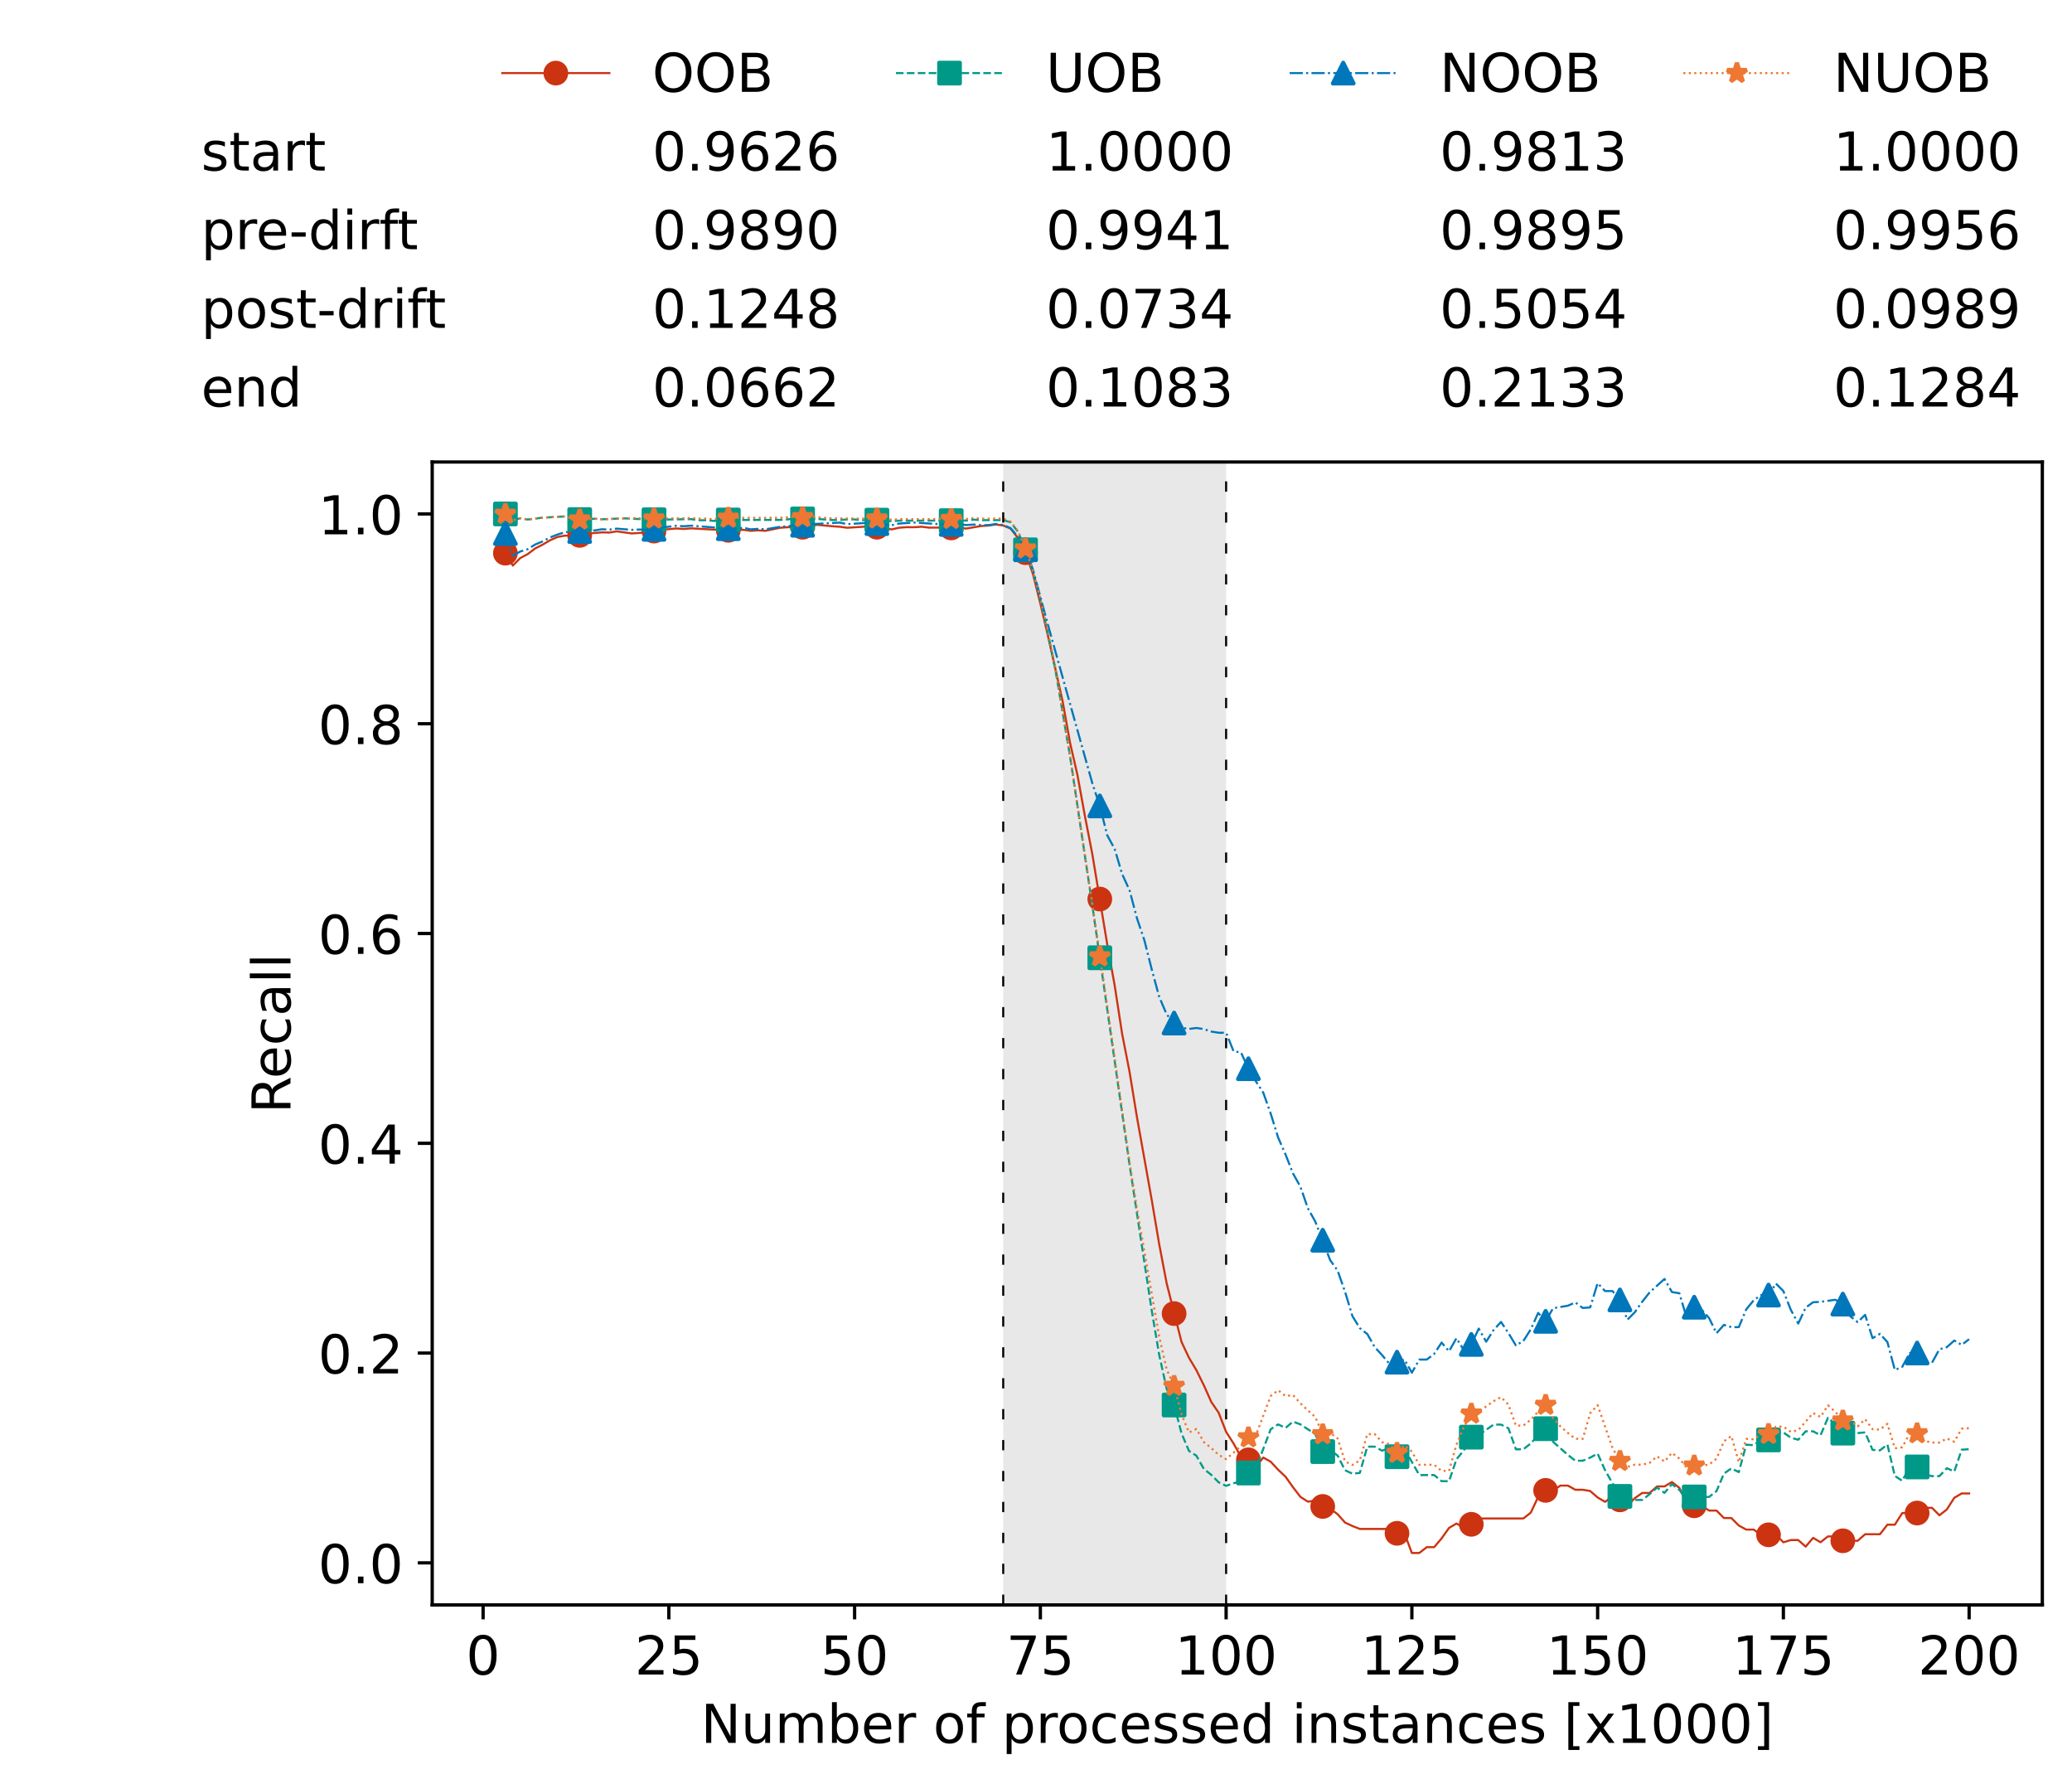 <?xml version="1.0" encoding="utf-8" standalone="no"?>
<!DOCTYPE svg PUBLIC "-//W3C//DTD SVG 1.1//EN"
  "http://www.w3.org/Graphics/SVG/1.1/DTD/svg11.dtd">
<!-- Created with matplotlib (https://matplotlib.org/) -->
<svg height="432.615pt" version="1.1" viewBox="0 0 502.65 432.615" width="502.65pt" xmlns="http://www.w3.org/2000/svg" xmlns:xlink="http://www.w3.org/1999/xlink">
 <defs>
  <style type="text/css">*{stroke-linecap:butt;stroke-linejoin:round;}</style>
 </defs>
 <g id="figure_1">
  <g id="patch_1">
   <path d="M 0 432.615 
L 502.65 432.615 
L 502.65 0 
L 0 0 
z
" style="fill:#ffffff;"/>
  </g>
  <g id="axes_1">
   <g id="patch_2">
    <path d="M 104.85 389.252 
L 495.45 389.252 
L 495.45 112.052 
L 104.85 112.052 
z
" style="fill:#ffffff;"/>
   </g>
   <g id="patch_3">
    <path clip-path="url(#p04e582391c)" d="M 297.446 389.252 
L 297.446 112.052 
L 243.372 112.052 
L 243.372 389.252 
z
" style="fill:#d3d3d3;opacity:0.5;"/>
   </g>
   <g id="matplotlib.axis_1">
    <g id="xtick_1">
     <g id="line2d_1">
      <defs>
       <path d="M 0 0 
L 0 3.5 
" id="m30e6d7f8ba" style="stroke:#000000;stroke-width:0.8;"/>
      </defs>
      <g>
       <use style="stroke:#000000;stroke-width:0.8;" x="117.197" xlink:href="#m30e6d7f8ba" y="389.252"/>
      </g>
     </g>
     <g id="text_1">
      <!-- 0 -->
      <g transform="translate(113.061 406.13)scale(0.13 -0.13)">
       <defs>
        <path d="M 31.781 66.406 
Q 24.172 66.406 20.328 58.906 
Q 16.5 51.422 16.5 36.375 
Q 16.5 21.391 20.328 13.891 
Q 24.172 6.391 31.781 6.391 
Q 39.453 6.391 43.281 13.891 
Q 47.125 21.391 47.125 36.375 
Q 47.125 51.422 43.281 58.906 
Q 39.453 66.406 31.781 66.406 
z
M 31.781 74.219 
Q 44.047 74.219 50.516 64.516 
Q 56.984 54.828 56.984 36.375 
Q 56.984 17.969 50.516 8.266 
Q 44.047 -1.422 31.781 -1.422 
Q 19.531 -1.422 13.062 8.266 
Q 6.594 17.969 6.594 36.375 
Q 6.594 54.828 13.062 64.516 
Q 19.531 74.219 31.781 74.219 
z
" id="DejaVuSans-48"/>
       </defs>
       <use xlink:href="#DejaVuSans-48"/>
      </g>
     </g>
    </g>
    <g id="xtick_2">
     <g id="line2d_2">
      <g>
       <use style="stroke:#000000;stroke-width:0.8;" x="162.259" xlink:href="#m30e6d7f8ba" y="389.252"/>
      </g>
     </g>
     <g id="text_2">
      <!-- 25 -->
      <g transform="translate(153.988 406.13)scale(0.13 -0.13)">
       <defs>
        <path d="M 19.188 8.297 
L 53.609 8.297 
L 53.609 0 
L 7.328 0 
L 7.328 8.297 
Q 12.938 14.109 22.625 23.891 
Q 32.328 33.688 34.812 36.531 
Q 39.547 41.844 41.422 45.531 
Q 43.312 49.219 43.312 52.781 
Q 43.312 58.594 39.234 62.25 
Q 35.156 65.922 28.609 65.922 
Q 23.969 65.922 18.812 64.312 
Q 13.672 62.703 7.812 59.422 
L 7.812 69.391 
Q 13.766 71.781 18.938 73 
Q 24.125 74.219 28.422 74.219 
Q 39.75 74.219 46.484 68.547 
Q 53.219 62.891 53.219 53.422 
Q 53.219 48.922 51.531 44.891 
Q 49.859 40.875 45.406 35.406 
Q 44.188 33.984 37.641 27.219 
Q 31.109 20.453 19.188 8.297 
z
" id="DejaVuSans-50"/>
        <path d="M 10.797 72.906 
L 49.516 72.906 
L 49.516 64.594 
L 19.828 64.594 
L 19.828 46.734 
Q 21.969 47.469 24.109 47.828 
Q 26.266 48.188 28.422 48.188 
Q 40.625 48.188 47.75 41.5 
Q 54.891 34.812 54.891 23.391 
Q 54.891 11.625 47.562 5.094 
Q 40.234 -1.422 26.906 -1.422 
Q 22.312 -1.422 17.547 -0.641 
Q 12.797 0.141 7.719 1.703 
L 7.719 11.625 
Q 12.109 9.234 16.797 8.062 
Q 21.484 6.891 26.703 6.891 
Q 35.156 6.891 40.078 11.328 
Q 45.016 15.766 45.016 23.391 
Q 45.016 31 40.078 35.438 
Q 35.156 39.891 26.703 39.891 
Q 22.75 39.891 18.812 39.016 
Q 14.891 38.141 10.797 36.281 
z
" id="DejaVuSans-53"/>
       </defs>
       <use xlink:href="#DejaVuSans-50"/>
       <use x="63.623" xlink:href="#DejaVuSans-53"/>
      </g>
     </g>
    </g>
    <g id="xtick_3">
     <g id="line2d_3">
      <g>
       <use style="stroke:#000000;stroke-width:0.8;" x="207.322" xlink:href="#m30e6d7f8ba" y="389.252"/>
      </g>
     </g>
     <g id="text_3">
      <!-- 50 -->
      <g transform="translate(199.05 406.13)scale(0.13 -0.13)">
       <use xlink:href="#DejaVuSans-53"/>
       <use x="63.623" xlink:href="#DejaVuSans-48"/>
      </g>
     </g>
    </g>
    <g id="xtick_4">
     <g id="line2d_4">
      <g>
       <use style="stroke:#000000;stroke-width:0.8;" x="252.384" xlink:href="#m30e6d7f8ba" y="389.252"/>
      </g>
     </g>
     <g id="text_4">
      <!-- 75 -->
      <g transform="translate(244.113 406.13)scale(0.13 -0.13)">
       <defs>
        <path d="M 8.203 72.906 
L 55.078 72.906 
L 55.078 68.703 
L 28.609 0 
L 18.312 0 
L 43.219 64.594 
L 8.203 64.594 
z
" id="DejaVuSans-55"/>
       </defs>
       <use xlink:href="#DejaVuSans-55"/>
       <use x="63.623" xlink:href="#DejaVuSans-53"/>
      </g>
     </g>
    </g>
    <g id="xtick_5">
     <g id="line2d_5">
      <g>
       <use style="stroke:#000000;stroke-width:0.8;" x="297.446" xlink:href="#m30e6d7f8ba" y="389.252"/>
      </g>
     </g>
     <g id="text_5">
      <!-- 100 -->
      <g transform="translate(285.039 406.13)scale(0.13 -0.13)">
       <defs>
        <path d="M 12.406 8.297 
L 28.516 8.297 
L 28.516 63.922 
L 10.984 60.406 
L 10.984 69.391 
L 28.422 72.906 
L 38.281 72.906 
L 38.281 8.297 
L 54.391 8.297 
L 54.391 0 
L 12.406 0 
z
" id="DejaVuSans-49"/>
       </defs>
       <use xlink:href="#DejaVuSans-49"/>
       <use x="63.623" xlink:href="#DejaVuSans-48"/>
       <use x="127.246" xlink:href="#DejaVuSans-48"/>
      </g>
     </g>
    </g>
    <g id="xtick_6">
     <g id="line2d_6">
      <g>
       <use style="stroke:#000000;stroke-width:0.8;" x="342.509" xlink:href="#m30e6d7f8ba" y="389.252"/>
      </g>
     </g>
     <g id="text_6">
      <!-- 125 -->
      <g transform="translate(330.102 406.13)scale(0.13 -0.13)">
       <use xlink:href="#DejaVuSans-49"/>
       <use x="63.623" xlink:href="#DejaVuSans-50"/>
       <use x="127.246" xlink:href="#DejaVuSans-53"/>
      </g>
     </g>
    </g>
    <g id="xtick_7">
     <g id="line2d_7">
      <g>
       <use style="stroke:#000000;stroke-width:0.8;" x="387.571" xlink:href="#m30e6d7f8ba" y="389.252"/>
      </g>
     </g>
     <g id="text_7">
      <!-- 150 -->
      <g transform="translate(375.164 406.13)scale(0.13 -0.13)">
       <use xlink:href="#DejaVuSans-49"/>
       <use x="63.623" xlink:href="#DejaVuSans-53"/>
       <use x="127.246" xlink:href="#DejaVuSans-48"/>
      </g>
     </g>
    </g>
    <g id="xtick_8">
     <g id="line2d_8">
      <g>
       <use style="stroke:#000000;stroke-width:0.8;" x="432.633" xlink:href="#m30e6d7f8ba" y="389.252"/>
      </g>
     </g>
     <g id="text_8">
      <!-- 175 -->
      <g transform="translate(420.226 406.13)scale(0.13 -0.13)">
       <use xlink:href="#DejaVuSans-49"/>
       <use x="63.623" xlink:href="#DejaVuSans-55"/>
       <use x="127.246" xlink:href="#DejaVuSans-53"/>
      </g>
     </g>
    </g>
    <g id="xtick_9">
     <g id="line2d_9">
      <g>
       <use style="stroke:#000000;stroke-width:0.8;" x="477.695" xlink:href="#m30e6d7f8ba" y="389.252"/>
      </g>
     </g>
     <g id="text_9">
      <!-- 200 -->
      <g transform="translate(465.289 406.13)scale(0.13 -0.13)">
       <use xlink:href="#DejaVuSans-50"/>
       <use x="63.623" xlink:href="#DejaVuSans-48"/>
       <use x="127.246" xlink:href="#DejaVuSans-48"/>
      </g>
     </g>
    </g>
    <g id="text_10">
     <!-- Number of processed instances [x1000] -->
     <g transform="translate(170.025 422.711)scale(0.13 -0.13)">
      <defs>
       <path d="M 9.812 72.906 
L 23.094 72.906 
L 55.422 11.922 
L 55.422 72.906 
L 64.984 72.906 
L 64.984 0 
L 51.703 0 
L 19.391 60.984 
L 19.391 0 
L 9.812 0 
z
" id="DejaVuSans-78"/>
       <path d="M 8.5 21.578 
L 8.5 54.688 
L 17.484 54.688 
L 17.484 21.922 
Q 17.484 14.156 20.5 10.266 
Q 23.531 6.391 29.594 6.391 
Q 36.859 6.391 41.078 11.031 
Q 45.312 15.672 45.312 23.688 
L 45.312 54.688 
L 54.297 54.688 
L 54.297 0 
L 45.312 0 
L 45.312 8.406 
Q 42.047 3.422 37.719 1 
Q 33.406 -1.422 27.688 -1.422 
Q 18.266 -1.422 13.375 4.438 
Q 8.5 10.297 8.5 21.578 
z
M 31.109 56 
z
" id="DejaVuSans-117"/>
       <path d="M 52 44.188 
Q 55.375 50.25 60.062 53.125 
Q 64.75 56 71.094 56 
Q 79.641 56 84.281 50.016 
Q 88.922 44.047 88.922 33.016 
L 88.922 0 
L 79.891 0 
L 79.891 32.719 
Q 79.891 40.578 77.094 44.375 
Q 74.312 48.188 68.609 48.188 
Q 61.625 48.188 57.562 43.547 
Q 53.516 38.922 53.516 30.906 
L 53.516 0 
L 44.484 0 
L 44.484 32.719 
Q 44.484 40.625 41.703 44.406 
Q 38.922 48.188 33.109 48.188 
Q 26.219 48.188 22.156 43.531 
Q 18.109 38.875 18.109 30.906 
L 18.109 0 
L 9.078 0 
L 9.078 54.688 
L 18.109 54.688 
L 18.109 46.188 
Q 21.188 51.219 25.484 53.609 
Q 29.781 56 35.688 56 
Q 41.656 56 45.828 52.969 
Q 50 49.953 52 44.188 
z
" id="DejaVuSans-109"/>
       <path d="M 48.688 27.297 
Q 48.688 37.203 44.609 42.844 
Q 40.531 48.484 33.406 48.484 
Q 26.266 48.484 22.188 42.844 
Q 18.109 37.203 18.109 27.297 
Q 18.109 17.391 22.188 11.75 
Q 26.266 6.109 33.406 6.109 
Q 40.531 6.109 44.609 11.75 
Q 48.688 17.391 48.688 27.297 
z
M 18.109 46.391 
Q 20.953 51.266 25.266 53.625 
Q 29.594 56 35.594 56 
Q 45.562 56 51.781 48.094 
Q 58.016 40.188 58.016 27.297 
Q 58.016 14.406 51.781 6.484 
Q 45.562 -1.422 35.594 -1.422 
Q 29.594 -1.422 25.266 0.953 
Q 20.953 3.328 18.109 8.203 
L 18.109 0 
L 9.078 0 
L 9.078 75.984 
L 18.109 75.984 
z
" id="DejaVuSans-98"/>
       <path d="M 56.203 29.594 
L 56.203 25.203 
L 14.891 25.203 
Q 15.484 15.922 20.484 11.062 
Q 25.484 6.203 34.422 6.203 
Q 39.594 6.203 44.453 7.469 
Q 49.312 8.734 54.109 11.281 
L 54.109 2.781 
Q 49.266 0.734 44.188 -0.344 
Q 39.109 -1.422 33.891 -1.422 
Q 20.797 -1.422 13.156 6.188 
Q 5.516 13.812 5.516 26.812 
Q 5.516 40.234 12.766 48.109 
Q 20.016 56 32.328 56 
Q 43.359 56 49.781 48.891 
Q 56.203 41.797 56.203 29.594 
z
M 47.219 32.234 
Q 47.125 39.594 43.094 43.984 
Q 39.062 48.391 32.422 48.391 
Q 24.906 48.391 20.391 44.141 
Q 15.875 39.891 15.188 32.172 
z
" id="DejaVuSans-101"/>
       <path d="M 41.109 46.297 
Q 39.594 47.172 37.812 47.578 
Q 36.031 48 33.891 48 
Q 26.266 48 22.188 43.047 
Q 18.109 38.094 18.109 28.812 
L 18.109 0 
L 9.078 0 
L 9.078 54.688 
L 18.109 54.688 
L 18.109 46.188 
Q 20.953 51.172 25.484 53.578 
Q 30.031 56 36.531 56 
Q 37.453 56 38.578 55.875 
Q 39.703 55.766 41.062 55.516 
z
" id="DejaVuSans-114"/>
       <path id="DejaVuSans-32"/>
       <path d="M 30.609 48.391 
Q 23.391 48.391 19.188 42.75 
Q 14.984 37.109 14.984 27.297 
Q 14.984 17.484 19.156 11.844 
Q 23.344 6.203 30.609 6.203 
Q 37.797 6.203 41.984 11.859 
Q 46.188 17.531 46.188 27.297 
Q 46.188 37.016 41.984 42.703 
Q 37.797 48.391 30.609 48.391 
z
M 30.609 56 
Q 42.328 56 49.016 48.375 
Q 55.719 40.766 55.719 27.297 
Q 55.719 13.875 49.016 6.219 
Q 42.328 -1.422 30.609 -1.422 
Q 18.844 -1.422 12.172 6.219 
Q 5.516 13.875 5.516 27.297 
Q 5.516 40.766 12.172 48.375 
Q 18.844 56 30.609 56 
z
" id="DejaVuSans-111"/>
       <path d="M 37.109 75.984 
L 37.109 68.5 
L 28.516 68.5 
Q 23.688 68.5 21.797 66.547 
Q 19.922 64.594 19.922 59.516 
L 19.922 54.688 
L 34.719 54.688 
L 34.719 47.703 
L 19.922 47.703 
L 19.922 0 
L 10.891 0 
L 10.891 47.703 
L 2.297 47.703 
L 2.297 54.688 
L 10.891 54.688 
L 10.891 58.5 
Q 10.891 67.625 15.141 71.797 
Q 19.391 75.984 28.609 75.984 
z
" id="DejaVuSans-102"/>
       <path d="M 18.109 8.203 
L 18.109 -20.797 
L 9.078 -20.797 
L 9.078 54.688 
L 18.109 54.688 
L 18.109 46.391 
Q 20.953 51.266 25.266 53.625 
Q 29.594 56 35.594 56 
Q 45.562 56 51.781 48.094 
Q 58.016 40.188 58.016 27.297 
Q 58.016 14.406 51.781 6.484 
Q 45.562 -1.422 35.594 -1.422 
Q 29.594 -1.422 25.266 0.953 
Q 20.953 3.328 18.109 8.203 
z
M 48.688 27.297 
Q 48.688 37.203 44.609 42.844 
Q 40.531 48.484 33.406 48.484 
Q 26.266 48.484 22.188 42.844 
Q 18.109 37.203 18.109 27.297 
Q 18.109 17.391 22.188 11.75 
Q 26.266 6.109 33.406 6.109 
Q 40.531 6.109 44.609 11.75 
Q 48.688 17.391 48.688 27.297 
z
" id="DejaVuSans-112"/>
       <path d="M 48.781 52.594 
L 48.781 44.188 
Q 44.969 46.297 41.141 47.344 
Q 37.312 48.391 33.406 48.391 
Q 24.656 48.391 19.812 42.844 
Q 14.984 37.312 14.984 27.297 
Q 14.984 17.281 19.812 11.734 
Q 24.656 6.203 33.406 6.203 
Q 37.312 6.203 41.141 7.25 
Q 44.969 8.297 48.781 10.406 
L 48.781 2.094 
Q 45.016 0.344 40.984 -0.531 
Q 36.969 -1.422 32.422 -1.422 
Q 20.062 -1.422 12.781 6.344 
Q 5.516 14.109 5.516 27.297 
Q 5.516 40.672 12.859 48.328 
Q 20.219 56 33.016 56 
Q 37.156 56 41.109 55.141 
Q 45.062 54.297 48.781 52.594 
z
" id="DejaVuSans-99"/>
       <path d="M 44.281 53.078 
L 44.281 44.578 
Q 40.484 46.531 36.375 47.5 
Q 32.281 48.484 27.875 48.484 
Q 21.188 48.484 17.844 46.438 
Q 14.5 44.391 14.5 40.281 
Q 14.5 37.156 16.891 35.375 
Q 19.281 33.594 26.516 31.984 
L 29.594 31.297 
Q 39.156 29.25 43.188 25.516 
Q 47.219 21.781 47.219 15.094 
Q 47.219 7.469 41.188 3.016 
Q 35.156 -1.422 24.609 -1.422 
Q 20.219 -1.422 15.453 -0.562 
Q 10.688 0.297 5.422 2 
L 5.422 11.281 
Q 10.406 8.688 15.234 7.391 
Q 20.062 6.109 24.812 6.109 
Q 31.156 6.109 34.562 8.281 
Q 37.984 10.453 37.984 14.406 
Q 37.984 18.062 35.516 20.016 
Q 33.062 21.969 24.703 23.781 
L 21.578 24.516 
Q 13.234 26.266 9.516 29.906 
Q 5.812 33.547 5.812 39.891 
Q 5.812 47.609 11.281 51.797 
Q 16.75 56 26.812 56 
Q 31.781 56 36.172 55.266 
Q 40.578 54.547 44.281 53.078 
z
" id="DejaVuSans-115"/>
       <path d="M 45.406 46.391 
L 45.406 75.984 
L 54.391 75.984 
L 54.391 0 
L 45.406 0 
L 45.406 8.203 
Q 42.578 3.328 38.25 0.953 
Q 33.938 -1.422 27.875 -1.422 
Q 17.969 -1.422 11.734 6.484 
Q 5.516 14.406 5.516 27.297 
Q 5.516 40.188 11.734 48.094 
Q 17.969 56 27.875 56 
Q 33.938 56 38.25 53.625 
Q 42.578 51.266 45.406 46.391 
z
M 14.797 27.297 
Q 14.797 17.391 18.875 11.75 
Q 22.953 6.109 30.078 6.109 
Q 37.203 6.109 41.297 11.75 
Q 45.406 17.391 45.406 27.297 
Q 45.406 37.203 41.297 42.844 
Q 37.203 48.484 30.078 48.484 
Q 22.953 48.484 18.875 42.844 
Q 14.797 37.203 14.797 27.297 
z
" id="DejaVuSans-100"/>
       <path d="M 9.422 54.688 
L 18.406 54.688 
L 18.406 0 
L 9.422 0 
z
M 9.422 75.984 
L 18.406 75.984 
L 18.406 64.594 
L 9.422 64.594 
z
" id="DejaVuSans-105"/>
       <path d="M 54.891 33.016 
L 54.891 0 
L 45.906 0 
L 45.906 32.719 
Q 45.906 40.484 42.875 44.328 
Q 39.844 48.188 33.797 48.188 
Q 26.516 48.188 22.312 43.547 
Q 18.109 38.922 18.109 30.906 
L 18.109 0 
L 9.078 0 
L 9.078 54.688 
L 18.109 54.688 
L 18.109 46.188 
Q 21.344 51.125 25.703 53.562 
Q 30.078 56 35.797 56 
Q 45.219 56 50.047 50.172 
Q 54.891 44.344 54.891 33.016 
z
" id="DejaVuSans-110"/>
       <path d="M 18.312 70.219 
L 18.312 54.688 
L 36.812 54.688 
L 36.812 47.703 
L 18.312 47.703 
L 18.312 18.016 
Q 18.312 11.328 20.141 9.422 
Q 21.969 7.516 27.594 7.516 
L 36.812 7.516 
L 36.812 0 
L 27.594 0 
Q 17.188 0 13.234 3.875 
Q 9.281 7.766 9.281 18.016 
L 9.281 47.703 
L 2.688 47.703 
L 2.688 54.688 
L 9.281 54.688 
L 9.281 70.219 
z
" id="DejaVuSans-116"/>
       <path d="M 34.281 27.484 
Q 23.391 27.484 19.188 25 
Q 14.984 22.516 14.984 16.5 
Q 14.984 11.719 18.141 8.906 
Q 21.297 6.109 26.703 6.109 
Q 34.188 6.109 38.703 11.406 
Q 43.219 16.703 43.219 25.484 
L 43.219 27.484 
z
M 52.203 31.203 
L 52.203 0 
L 43.219 0 
L 43.219 8.297 
Q 40.141 3.328 35.547 0.953 
Q 30.953 -1.422 24.312 -1.422 
Q 15.922 -1.422 10.953 3.297 
Q 6 8.016 6 15.922 
Q 6 25.141 12.172 29.828 
Q 18.359 34.516 30.609 34.516 
L 43.219 34.516 
L 43.219 35.406 
Q 43.219 41.609 39.141 45 
Q 35.062 48.391 27.688 48.391 
Q 23 48.391 18.547 47.266 
Q 14.109 46.141 10.016 43.891 
L 10.016 52.203 
Q 14.938 54.109 19.578 55.047 
Q 24.219 56 28.609 56 
Q 40.484 56 46.344 49.844 
Q 52.203 43.703 52.203 31.203 
z
" id="DejaVuSans-97"/>
       <path d="M 8.594 75.984 
L 29.297 75.984 
L 29.297 69 
L 17.578 69 
L 17.578 -6.203 
L 29.297 -6.203 
L 29.297 -13.188 
L 8.594 -13.188 
z
" id="DejaVuSans-91"/>
       <path d="M 54.891 54.688 
L 35.109 28.078 
L 55.906 0 
L 45.312 0 
L 29.391 21.484 
L 13.484 0 
L 2.875 0 
L 24.125 28.609 
L 4.688 54.688 
L 15.281 54.688 
L 29.781 35.203 
L 44.281 54.688 
z
" id="DejaVuSans-120"/>
       <path d="M 30.422 75.984 
L 30.422 -13.188 
L 9.719 -13.188 
L 9.719 -6.203 
L 21.391 -6.203 
L 21.391 69 
L 9.719 69 
L 9.719 75.984 
z
" id="DejaVuSans-93"/>
      </defs>
      <use xlink:href="#DejaVuSans-78"/>
      <use x="74.805" xlink:href="#DejaVuSans-117"/>
      <use x="138.184" xlink:href="#DejaVuSans-109"/>
      <use x="235.596" xlink:href="#DejaVuSans-98"/>
      <use x="299.072" xlink:href="#DejaVuSans-101"/>
      <use x="360.596" xlink:href="#DejaVuSans-114"/>
      <use x="401.709" xlink:href="#DejaVuSans-32"/>
      <use x="433.496" xlink:href="#DejaVuSans-111"/>
      <use x="494.678" xlink:href="#DejaVuSans-102"/>
      <use x="529.883" xlink:href="#DejaVuSans-32"/>
      <use x="561.67" xlink:href="#DejaVuSans-112"/>
      <use x="625.146" xlink:href="#DejaVuSans-114"/>
      <use x="664.01" xlink:href="#DejaVuSans-111"/>
      <use x="725.191" xlink:href="#DejaVuSans-99"/>
      <use x="780.172" xlink:href="#DejaVuSans-101"/>
      <use x="841.695" xlink:href="#DejaVuSans-115"/>
      <use x="893.795" xlink:href="#DejaVuSans-115"/>
      <use x="945.895" xlink:href="#DejaVuSans-101"/>
      <use x="1007.418" xlink:href="#DejaVuSans-100"/>
      <use x="1070.895" xlink:href="#DejaVuSans-32"/>
      <use x="1102.682" xlink:href="#DejaVuSans-105"/>
      <use x="1130.465" xlink:href="#DejaVuSans-110"/>
      <use x="1193.844" xlink:href="#DejaVuSans-115"/>
      <use x="1245.943" xlink:href="#DejaVuSans-116"/>
      <use x="1285.152" xlink:href="#DejaVuSans-97"/>
      <use x="1346.432" xlink:href="#DejaVuSans-110"/>
      <use x="1409.811" xlink:href="#DejaVuSans-99"/>
      <use x="1464.791" xlink:href="#DejaVuSans-101"/>
      <use x="1526.314" xlink:href="#DejaVuSans-115"/>
      <use x="1578.414" xlink:href="#DejaVuSans-32"/>
      <use x="1610.201" xlink:href="#DejaVuSans-91"/>
      <use x="1649.215" xlink:href="#DejaVuSans-120"/>
      <use x="1708.395" xlink:href="#DejaVuSans-49"/>
      <use x="1772.018" xlink:href="#DejaVuSans-48"/>
      <use x="1835.641" xlink:href="#DejaVuSans-48"/>
      <use x="1899.264" xlink:href="#DejaVuSans-48"/>
      <use x="1962.887" xlink:href="#DejaVuSans-93"/>
     </g>
    </g>
   </g>
   <g id="matplotlib.axis_2">
    <g id="ytick_1">
     <g id="line2d_10">
      <defs>
       <path d="M 0 0 
L -3.5 0 
" id="m10ff33b631" style="stroke:#000000;stroke-width:0.8;"/>
      </defs>
      <g>
       <use style="stroke:#000000;stroke-width:0.8;" x="104.85" xlink:href="#m10ff33b631" y="379.044"/>
      </g>
     </g>
     <g id="text_11">
      <!-- 0.0 -->
      <g transform="translate(77.176 383.983)scale(0.13 -0.13)">
       <defs>
        <path d="M 10.688 12.406 
L 21 12.406 
L 21 0 
L 10.688 0 
z
" id="DejaVuSans-46"/>
       </defs>
       <use xlink:href="#DejaVuSans-48"/>
       <use x="63.623" xlink:href="#DejaVuSans-46"/>
       <use x="95.41" xlink:href="#DejaVuSans-48"/>
      </g>
     </g>
    </g>
    <g id="ytick_2">
     <g id="line2d_11">
      <g>
       <use style="stroke:#000000;stroke-width:0.8;" x="104.85" xlink:href="#m10ff33b631" y="328.165"/>
      </g>
     </g>
     <g id="text_12">
      <!-- 0.2 -->
      <g transform="translate(77.176 333.104)scale(0.13 -0.13)">
       <use xlink:href="#DejaVuSans-48"/>
       <use x="63.623" xlink:href="#DejaVuSans-46"/>
       <use x="95.41" xlink:href="#DejaVuSans-50"/>
      </g>
     </g>
    </g>
    <g id="ytick_3">
     <g id="line2d_12">
      <g>
       <use style="stroke:#000000;stroke-width:0.8;" x="104.85" xlink:href="#m10ff33b631" y="277.287"/>
      </g>
     </g>
     <g id="text_13">
      <!-- 0.4 -->
      <g transform="translate(77.176 282.226)scale(0.13 -0.13)">
       <defs>
        <path d="M 37.797 64.312 
L 12.891 25.391 
L 37.797 25.391 
z
M 35.203 72.906 
L 47.609 72.906 
L 47.609 25.391 
L 58.016 25.391 
L 58.016 17.188 
L 47.609 17.188 
L 47.609 0 
L 37.797 0 
L 37.797 17.188 
L 4.891 17.188 
L 4.891 26.703 
z
" id="DejaVuSans-52"/>
       </defs>
       <use xlink:href="#DejaVuSans-48"/>
       <use x="63.623" xlink:href="#DejaVuSans-46"/>
       <use x="95.41" xlink:href="#DejaVuSans-52"/>
      </g>
     </g>
    </g>
    <g id="ytick_4">
     <g id="line2d_13">
      <g>
       <use style="stroke:#000000;stroke-width:0.8;" x="104.85" xlink:href="#m10ff33b631" y="226.408"/>
      </g>
     </g>
     <g id="text_14">
      <!-- 0.6 -->
      <g transform="translate(77.176 231.347)scale(0.13 -0.13)">
       <defs>
        <path d="M 33.016 40.375 
Q 26.375 40.375 22.484 35.828 
Q 18.609 31.297 18.609 23.391 
Q 18.609 15.531 22.484 10.953 
Q 26.375 6.391 33.016 6.391 
Q 39.656 6.391 43.531 10.953 
Q 47.406 15.531 47.406 23.391 
Q 47.406 31.297 43.531 35.828 
Q 39.656 40.375 33.016 40.375 
z
M 52.594 71.297 
L 52.594 62.312 
Q 48.875 64.062 45.094 64.984 
Q 41.312 65.922 37.594 65.922 
Q 27.828 65.922 22.672 59.328 
Q 17.531 52.734 16.797 39.406 
Q 19.672 43.656 24.016 45.922 
Q 28.375 48.188 33.594 48.188 
Q 44.578 48.188 50.953 41.516 
Q 57.328 34.859 57.328 23.391 
Q 57.328 12.156 50.688 5.359 
Q 44.047 -1.422 33.016 -1.422 
Q 20.359 -1.422 13.672 8.266 
Q 6.984 17.969 6.984 36.375 
Q 6.984 53.656 15.188 63.938 
Q 23.391 74.219 37.203 74.219 
Q 40.922 74.219 44.703 73.484 
Q 48.484 72.75 52.594 71.297 
z
" id="DejaVuSans-54"/>
       </defs>
       <use xlink:href="#DejaVuSans-48"/>
       <use x="63.623" xlink:href="#DejaVuSans-46"/>
       <use x="95.41" xlink:href="#DejaVuSans-54"/>
      </g>
     </g>
    </g>
    <g id="ytick_5">
     <g id="line2d_14">
      <g>
       <use style="stroke:#000000;stroke-width:0.8;" x="104.85" xlink:href="#m10ff33b631" y="175.53"/>
      </g>
     </g>
     <g id="text_15">
      <!-- 0.8 -->
      <g transform="translate(77.176 180.469)scale(0.13 -0.13)">
       <defs>
        <path d="M 31.781 34.625 
Q 24.75 34.625 20.719 30.859 
Q 16.703 27.094 16.703 20.516 
Q 16.703 13.922 20.719 10.156 
Q 24.75 6.391 31.781 6.391 
Q 38.812 6.391 42.859 10.172 
Q 46.922 13.969 46.922 20.516 
Q 46.922 27.094 42.891 30.859 
Q 38.875 34.625 31.781 34.625 
z
M 21.922 38.812 
Q 15.578 40.375 12.031 44.719 
Q 8.5 49.078 8.5 55.328 
Q 8.5 64.062 14.719 69.141 
Q 20.953 74.219 31.781 74.219 
Q 42.672 74.219 48.875 69.141 
Q 55.078 64.062 55.078 55.328 
Q 55.078 49.078 51.531 44.719 
Q 48 40.375 41.703 38.812 
Q 48.828 37.156 52.797 32.312 
Q 56.781 27.484 56.781 20.516 
Q 56.781 9.906 50.312 4.234 
Q 43.844 -1.422 31.781 -1.422 
Q 19.734 -1.422 13.25 4.234 
Q 6.781 9.906 6.781 20.516 
Q 6.781 27.484 10.781 32.312 
Q 14.797 37.156 21.922 38.812 
z
M 18.312 54.391 
Q 18.312 48.734 21.844 45.562 
Q 25.391 42.391 31.781 42.391 
Q 38.141 42.391 41.719 45.562 
Q 45.312 48.734 45.312 54.391 
Q 45.312 60.062 41.719 63.234 
Q 38.141 66.406 31.781 66.406 
Q 25.391 66.406 21.844 63.234 
Q 18.312 60.062 18.312 54.391 
z
" id="DejaVuSans-56"/>
       </defs>
       <use xlink:href="#DejaVuSans-48"/>
       <use x="63.623" xlink:href="#DejaVuSans-46"/>
       <use x="95.41" xlink:href="#DejaVuSans-56"/>
      </g>
     </g>
    </g>
    <g id="ytick_6">
     <g id="line2d_15">
      <g>
       <use style="stroke:#000000;stroke-width:0.8;" x="104.85" xlink:href="#m10ff33b631" y="124.652"/>
      </g>
     </g>
     <g id="text_16">
      <!-- 1.0 -->
      <g transform="translate(77.176 129.591)scale(0.13 -0.13)">
       <use xlink:href="#DejaVuSans-49"/>
       <use x="63.623" xlink:href="#DejaVuSans-46"/>
       <use x="95.41" xlink:href="#DejaVuSans-48"/>
      </g>
     </g>
    </g>
    <g id="text_17">
     <!-- Recall -->
     <g transform="translate(70.472 270.044)rotate(-90)scale(0.13 -0.13)">
      <defs>
       <path d="M 44.391 34.188 
Q 47.562 33.109 50.562 29.594 
Q 53.562 26.078 56.594 19.922 
L 66.609 0 
L 56 0 
L 46.688 18.703 
Q 43.062 26.031 39.672 28.422 
Q 36.281 30.812 30.422 30.812 
L 19.672 30.812 
L 19.672 0 
L 9.812 0 
L 9.812 72.906 
L 32.078 72.906 
Q 44.578 72.906 50.734 67.672 
Q 56.891 62.453 56.891 51.906 
Q 56.891 45.016 53.688 40.469 
Q 50.484 35.938 44.391 34.188 
z
M 19.672 64.797 
L 19.672 38.922 
L 32.078 38.922 
Q 39.203 38.922 42.844 42.219 
Q 46.484 45.516 46.484 51.906 
Q 46.484 58.297 42.844 61.547 
Q 39.203 64.797 32.078 64.797 
z
" id="DejaVuSans-82"/>
       <path d="M 9.422 75.984 
L 18.406 75.984 
L 18.406 0 
L 9.422 0 
z
" id="DejaVuSans-108"/>
      </defs>
      <use xlink:href="#DejaVuSans-82"/>
      <use x="64.982" xlink:href="#DejaVuSans-101"/>
      <use x="126.506" xlink:href="#DejaVuSans-99"/>
      <use x="181.486" xlink:href="#DejaVuSans-97"/>
      <use x="242.766" xlink:href="#DejaVuSans-108"/>
      <use x="270.549" xlink:href="#DejaVuSans-108"/>
     </g>
    </g>
   </g>
   <g id="line2d_16"/>
   <g id="line2d_17"/>
   <g id="line2d_18"/>
   <g id="line2d_19"/>
   <g id="line2d_20"/>
   <g id="line2d_21">
    <path clip-path="url(#p04e582391c)" d="M 122.605 134.162 
L 124.407 137.163 
L 126.21 135.348 
L 128.012 134.393 
L 129.815 133.023 
L 131.617 132.109 
L 133.419 131.044 
L 135.222 130.245 
L 137.024 129.915 
L 140.629 129.842 
L 142.432 129.409 
L 146.037 129.118 
L 147.839 129.156 
L 149.642 128.875 
L 153.247 129.375 
L 156.852 129.144 
L 160.457 128.508 
L 164.062 128.17 
L 165.864 128.291 
L 167.667 128.146 
L 173.074 128.44 
L 176.679 128.618 
L 178.482 128.618 
L 180.284 128.496 
L 182.087 128.748 
L 183.889 128.627 
L 185.692 128.74 
L 189.297 127.991 
L 191.099 127.872 
L 194.704 127.876 
L 196.507 127.513 
L 198.309 127.288 
L 201.914 127.632 
L 203.717 127.752 
L 205.519 128 
L 210.927 127.658 
L 216.334 128.388 
L 218.137 127.986 
L 219.939 127.855 
L 221.742 127.87 
L 223.544 127.746 
L 225.347 127.969 
L 232.557 127.926 
L 234.359 128.199 
L 237.964 127.588 
L 239.767 127.468 
L 241.569 127.206 
L 243.372 127.448 
L 245.174 128.21 
L 246.976 130.531 
L 248.779 134.044 
L 250.581 139.203 
L 252.384 146.384 
L 254.186 154.049 
L 257.791 170.119 
L 259.594 180.196 
L 261.396 188.051 
L 263.199 197.963 
L 265.001 207.236 
L 268.606 229.036 
L 270.409 238.993 
L 272.211 250.703 
L 274.014 259.932 
L 275.816 270.955 
L 279.421 291.145 
L 281.224 301.827 
L 283.026 311.276 
L 286.631 325.469 
L 288.434 329.299 
L 290.236 332.319 
L 292.039 335.969 
L 293.841 340.005 
L 295.644 342.648 
L 297.446 347.289 
L 299.249 350.097 
L 301.051 353.328 
L 302.854 354.053 
L 304.656 355.788 
L 306.459 353.506 
L 308.261 354.516 
L 310.064 356.462 
L 311.866 358.158 
L 313.669 360.702 
L 315.471 363.045 
L 317.274 364.202 
L 319.076 363.95 
L 320.879 365.363 
L 322.681 365.916 
L 324.484 367.232 
L 326.286 369.267 
L 328.089 370.115 
L 329.891 370.822 
L 337.101 370.822 
L 338.904 371.882 
L 340.706 371.882 
L 342.509 376.652 
L 344.311 376.652 
L 346.114 375.239 
L 347.916 375.239 
L 349.719 373.119 
L 351.521 370.575 
L 353.324 369.515 
L 355.126 370.493 
L 356.928 369.698 
L 358.731 368.285 
L 369.546 368.285 
L 371.348 366.872 
L 373.151 363.056 
L 374.953 361.466 
L 376.756 361.466 
L 378.558 360.309 
L 380.361 360.309 
L 382.163 361.319 
L 383.966 361.319 
L 385.768 361.622 
L 387.571 363.187 
L 389.373 364.247 
L 391.176 362.975 
L 392.978 363.77 
L 394.781 365.184 
L 396.583 363.366 
L 398.386 362.094 
L 400.188 362.094 
L 401.991 360.505 
L 403.793 360.505 
L 405.596 359.445 
L 407.398 360.858 
L 409.201 364.674 
L 411.003 365.204 
L 412.806 365.204 
L 414.608 366.36 
L 416.411 366.36 
L 418.213 368.177 
L 420.016 368.177 
L 421.818 369.994 
L 423.621 370.973 
L 425.423 370.973 
L 427.226 372.245 
L 430.831 372.245 
L 432.633 374.062 
L 434.436 373.517 
L 436.238 373.517 
L 438.041 375.107 
L 439.843 372.987 
L 441.646 374.047 
L 443.448 372.633 
L 445.251 372.633 
L 447.053 373.693 
L 450.658 373.693 
L 452.461 372.103 
L 456.066 372.103 
L 457.868 369.791 
L 459.671 369.791 
L 461.473 366.964 
L 465.078 366.964 
L 466.881 365.692 
L 468.683 365.692 
L 470.485 367.509 
L 472.288 366.096 
L 474.09 363.269 
L 475.893 362.209 
L 477.695 362.209 
L 477.695 362.209 
" style="fill:none;stroke:#cc3311;stroke-linecap:square;stroke-width:0.5;"/>
    <defs>
     <path d="M 0 2.5 
C 0.663 2.5 1.299 2.237 1.768 1.768 
C 2.237 1.299 2.5 0.663 2.5 0 
C 2.5 -0.663 2.237 -1.299 1.768 -1.768 
C 1.299 -2.237 0.663 -2.5 0 -2.5 
C -0.663 -2.5 -1.299 -2.237 -1.768 -1.768 
C -2.237 -1.299 -2.5 -0.663 -2.5 0 
C -2.5 0.663 -2.237 1.299 -1.768 1.768 
C -1.299 2.237 -0.663 2.5 0 2.5 
z
" id="m9ef95caf1f" style="stroke:#cc3311;"/>
    </defs>
    <g clip-path="url(#p04e582391c)">
     <use style="fill:#cc3311;stroke:#cc3311;" x="122.605" xlink:href="#m9ef95caf1f" y="134.162"/>
     <use style="fill:#cc3311;stroke:#cc3311;" x="140.629" xlink:href="#m9ef95caf1f" y="129.842"/>
     <use style="fill:#cc3311;stroke:#cc3311;" x="158.654" xlink:href="#m9ef95caf1f" y="128.804"/>
     <use style="fill:#cc3311;stroke:#cc3311;" x="176.679" xlink:href="#m9ef95caf1f" y="128.618"/>
     <use style="fill:#cc3311;stroke:#cc3311;" x="194.704" xlink:href="#m9ef95caf1f" y="127.876"/>
     <use style="fill:#cc3311;stroke:#cc3311;" x="212.729" xlink:href="#m9ef95caf1f" y="127.867"/>
     <use style="fill:#cc3311;stroke:#cc3311;" x="230.754" xlink:href="#m9ef95caf1f" y="128.042"/>
     <use style="fill:#cc3311;stroke:#cc3311;" x="248.779" xlink:href="#m9ef95caf1f" y="134.044"/>
     <use style="fill:#cc3311;stroke:#cc3311;" x="266.804" xlink:href="#m9ef95caf1f" y="218.051"/>
     <use style="fill:#cc3311;stroke:#cc3311;" x="284.829" xlink:href="#m9ef95caf1f" y="318.589"/>
     <use style="fill:#cc3311;stroke:#cc3311;" x="302.854" xlink:href="#m9ef95caf1f" y="354.053"/>
     <use style="fill:#cc3311;stroke:#cc3311;" x="320.879" xlink:href="#m9ef95caf1f" y="365.363"/>
     <use style="fill:#cc3311;stroke:#cc3311;" x="338.904" xlink:href="#m9ef95caf1f" y="371.882"/>
     <use style="fill:#cc3311;stroke:#cc3311;" x="356.928" xlink:href="#m9ef95caf1f" y="369.698"/>
     <use style="fill:#cc3311;stroke:#cc3311;" x="374.953" xlink:href="#m9ef95caf1f" y="361.466"/>
     <use style="fill:#cc3311;stroke:#cc3311;" x="392.978" xlink:href="#m9ef95caf1f" y="363.77"/>
     <use style="fill:#cc3311;stroke:#cc3311;" x="411.003" xlink:href="#m9ef95caf1f" y="365.204"/>
     <use style="fill:#cc3311;stroke:#cc3311;" x="429.028" xlink:href="#m9ef95caf1f" y="372.245"/>
     <use style="fill:#cc3311;stroke:#cc3311;" x="447.053" xlink:href="#m9ef95caf1f" y="373.693"/>
     <use style="fill:#cc3311;stroke:#cc3311;" x="465.078" xlink:href="#m9ef95caf1f" y="366.964"/>
    </g>
   </g>
   <g id="line2d_22"/>
   <g id="line2d_23"/>
   <g id="line2d_24"/>
   <g id="line2d_25"/>
   <g id="line2d_26">
    <path clip-path="url(#p04e582391c)" d="M 122.605 124.652 
L 124.407 126.203 
L 126.21 125.686 
L 128.012 126 
L 131.617 125.551 
L 137.024 125.251 
L 138.827 125.732 
L 140.629 126.026 
L 144.234 125.815 
L 146.037 125.945 
L 151.444 125.717 
L 158.654 126.056 
L 167.667 125.906 
L 169.469 126.174 
L 171.272 126.174 
L 173.074 126.337 
L 176.679 126.118 
L 189.297 126.09 
L 191.099 125.971 
L 192.902 125.726 
L 194.704 125.855 
L 196.507 125.735 
L 201.914 126.12 
L 203.717 126.12 
L 205.519 125.98 
L 207.322 125.98 
L 209.124 126.176 
L 210.927 126.045 
L 216.334 126.412 
L 218.137 126.278 
L 234.359 126.262 
L 236.162 126.026 
L 237.964 126.158 
L 243.372 126.15 
L 245.174 126.672 
L 246.976 129.004 
L 248.779 133.349 
L 250.581 138.635 
L 252.384 145.519 
L 254.186 153.509 
L 255.989 162.196 
L 259.594 183.533 
L 265.001 219.695 
L 274.014 282.472 
L 279.421 317.976 
L 281.224 328.657 
L 283.026 336.865 
L 284.829 340.759 
L 286.631 347.64 
L 288.434 351.898 
L 290.236 353.065 
L 292.039 356.25 
L 293.841 357.7 
L 295.644 359.517 
L 297.446 360.376 
L 299.249 359.728 
L 301.051 359.379 
L 302.854 357.26 
L 304.656 356.18 
L 308.261 346.641 
L 310.064 345.467 
L 311.866 346.315 
L 313.669 344.789 
L 315.471 345.458 
L 319.076 347.817 
L 320.879 352.057 
L 322.681 351.701 
L 324.484 353.017 
L 326.286 356.578 
L 328.089 357.426 
L 329.891 357.224 
L 331.694 350.865 
L 333.496 350.865 
L 335.299 351.843 
L 337.101 351.182 
L 338.904 353.302 
L 340.706 351.394 
L 344.311 357.754 
L 347.916 357.754 
L 349.719 359.238 
L 351.521 359.238 
L 353.324 353.938 
L 355.126 351.737 
L 356.928 348.557 
L 358.731 348.052 
L 362.336 345.508 
L 364.138 345.508 
L 365.941 346.417 
L 367.743 351.505 
L 369.546 351.505 
L 371.348 350.091 
L 373.151 348.093 
L 374.953 346.503 
L 376.756 349.682 
L 380.361 352.862 
L 382.163 354.276 
L 383.966 354.276 
L 385.768 353.519 
L 387.571 352.54 
L 389.373 356.568 
L 392.978 362.928 
L 394.781 364.341 
L 396.583 363.796 
L 398.386 363.796 
L 400.188 362.383 
L 401.991 360.793 
L 403.793 362.065 
L 405.596 359.945 
L 407.398 361.358 
L 409.201 363.584 
L 411.003 363.054 
L 414.608 363.054 
L 416.411 361.641 
L 418.213 357.401 
L 420.016 356.129 
L 421.818 357.037 
L 423.621 350.384 
L 425.423 350.5 
L 427.226 349.228 
L 429.028 349.228 
L 430.831 347.411 
L 432.633 347.411 
L 434.436 348.683 
L 436.238 349.187 
L 438.041 347.143 
L 439.843 347.143 
L 441.646 348.107 
L 443.448 343.867 
L 445.251 345.457 
L 447.053 347.577 
L 450.658 347.577 
L 452.461 347.4 
L 454.263 351.64 
L 456.066 351.756 
L 457.868 350.352 
L 459.671 357.983 
L 461.473 359.14 
L 463.276 355.786 
L 465.078 355.786 
L 466.881 357.603 
L 468.683 358.007 
L 470.485 358.007 
L 472.288 356.089 
L 474.09 356.897 
L 475.893 351.597 
L 477.695 351.481 
L 477.695 351.481 
" style="fill:none;stroke:#009988;stroke-dasharray:1.85,0.8;stroke-dashoffset:0;stroke-width:0.5;"/>
    <defs>
     <path d="M -2.5 2.5 
L 2.5 2.5 
L 2.5 -2.5 
L -2.5 -2.5 
z
" id="mf4a7388ace" style="stroke:#009988;stroke-linejoin:miter;"/>
    </defs>
    <g clip-path="url(#p04e582391c)">
     <use style="fill:#009988;stroke:#009988;stroke-linejoin:miter;" x="122.605" xlink:href="#mf4a7388ace" y="124.652"/>
     <use style="fill:#009988;stroke:#009988;stroke-linejoin:miter;" x="140.629" xlink:href="#mf4a7388ace" y="126.026"/>
     <use style="fill:#009988;stroke:#009988;stroke-linejoin:miter;" x="158.654" xlink:href="#mf4a7388ace" y="126.056"/>
     <use style="fill:#009988;stroke:#009988;stroke-linejoin:miter;" x="176.679" xlink:href="#mf4a7388ace" y="126.118"/>
     <use style="fill:#009988;stroke:#009988;stroke-linejoin:miter;" x="194.704" xlink:href="#mf4a7388ace" y="125.855"/>
     <use style="fill:#009988;stroke:#009988;stroke-linejoin:miter;" x="212.729" xlink:href="#mf4a7388ace" y="126.15"/>
     <use style="fill:#009988;stroke:#009988;stroke-linejoin:miter;" x="230.754" xlink:href="#mf4a7388ace" y="126.275"/>
     <use style="fill:#009988;stroke:#009988;stroke-linejoin:miter;" x="248.779" xlink:href="#mf4a7388ace" y="133.349"/>
     <use style="fill:#009988;stroke:#009988;stroke-linejoin:miter;" x="266.804" xlink:href="#mf4a7388ace" y="232.294"/>
     <use style="fill:#009988;stroke:#009988;stroke-linejoin:miter;" x="284.829" xlink:href="#mf4a7388ace" y="340.759"/>
     <use style="fill:#009988;stroke:#009988;stroke-linejoin:miter;" x="302.854" xlink:href="#mf4a7388ace" y="357.26"/>
     <use style="fill:#009988;stroke:#009988;stroke-linejoin:miter;" x="320.879" xlink:href="#mf4a7388ace" y="352.057"/>
     <use style="fill:#009988;stroke:#009988;stroke-linejoin:miter;" x="338.904" xlink:href="#mf4a7388ace" y="353.302"/>
     <use style="fill:#009988;stroke:#009988;stroke-linejoin:miter;" x="356.928" xlink:href="#mf4a7388ace" y="348.557"/>
     <use style="fill:#009988;stroke:#009988;stroke-linejoin:miter;" x="374.953" xlink:href="#mf4a7388ace" y="346.503"/>
     <use style="fill:#009988;stroke:#009988;stroke-linejoin:miter;" x="392.978" xlink:href="#mf4a7388ace" y="362.928"/>
     <use style="fill:#009988;stroke:#009988;stroke-linejoin:miter;" x="411.003" xlink:href="#mf4a7388ace" y="363.054"/>
     <use style="fill:#009988;stroke:#009988;stroke-linejoin:miter;" x="429.028" xlink:href="#mf4a7388ace" y="349.228"/>
     <use style="fill:#009988;stroke:#009988;stroke-linejoin:miter;" x="447.053" xlink:href="#mf4a7388ace" y="347.577"/>
     <use style="fill:#009988;stroke:#009988;stroke-linejoin:miter;" x="465.078" xlink:href="#mf4a7388ace" y="355.786"/>
    </g>
   </g>
   <g id="line2d_27"/>
   <g id="line2d_28"/>
   <g id="line2d_29"/>
   <g id="line2d_30"/>
   <g id="line2d_31">
    <path clip-path="url(#p04e582391c)" d="M 122.605 129.407 
L 124.407 134.785 
L 126.21 133.763 
L 128.012 133.204 
L 129.815 132.072 
L 131.617 131.317 
L 133.419 130.365 
L 135.222 129.651 
L 137.024 129.095 
L 138.827 128.921 
L 140.629 128.925 
L 142.432 128.569 
L 144.234 128.644 
L 146.037 128.359 
L 147.839 128.448 
L 149.642 128.21 
L 153.247 128.505 
L 155.049 128.427 
L 156.852 128.483 
L 158.654 128.38 
L 160.457 127.965 
L 164.062 127.514 
L 165.864 127.635 
L 167.667 127.49 
L 173.074 127.916 
L 174.877 128.174 
L 178.482 128.229 
L 180.284 127.984 
L 182.087 128.386 
L 183.889 128.265 
L 185.692 128.378 
L 189.297 127.757 
L 191.099 127.638 
L 192.902 127.393 
L 194.704 127.387 
L 196.507 127.143 
L 203.717 126.75 
L 205.519 127.124 
L 210.927 126.783 
L 216.334 127.381 
L 218.137 126.98 
L 221.742 126.736 
L 228.952 127.196 
L 232.557 127.07 
L 234.359 127.344 
L 236.162 127.226 
L 237.964 127.357 
L 239.767 127.357 
L 241.569 127.088 
L 243.372 127.331 
L 245.174 128.092 
L 246.976 130.201 
L 248.779 133.271 
L 250.581 138.099 
L 254.186 151.403 
L 261.396 177.167 
L 265.001 189.999 
L 266.804 195.457 
L 268.606 202.588 
L 270.409 205.909 
L 272.211 211.966 
L 274.014 215.915 
L 275.816 222.699 
L 277.619 228.055 
L 279.421 235.177 
L 281.224 241.811 
L 283.026 246.021 
L 284.829 248.125 
L 286.631 249.252 
L 288.434 249.553 
L 290.236 249.318 
L 292.039 249.587 
L 293.841 250.186 
L 295.644 250.479 
L 297.446 250.479 
L 299.249 254.965 
L 301.051 255.24 
L 302.854 259.201 
L 304.656 262.246 
L 306.459 265.011 
L 308.261 270.084 
L 310.064 275.897 
L 311.866 280.016 
L 313.669 284.595 
L 315.471 287.831 
L 317.274 293.034 
L 319.076 296.277 
L 322.681 305.619 
L 324.484 308.14 
L 326.286 313.267 
L 328.089 319.203 
L 329.891 322.131 
L 331.694 323.544 
L 333.496 326.724 
L 335.299 328.681 
L 337.101 330.828 
L 338.904 330.374 
L 340.706 329.738 
L 342.509 332.918 
L 344.311 329.738 
L 346.114 329.738 
L 347.916 328.375 
L 349.719 325.619 
L 351.521 327.739 
L 353.324 324.559 
L 355.126 327.495 
L 356.928 326.064 
L 358.731 322.228 
L 360.533 325.408 
L 362.336 322.57 
L 364.138 320.613 
L 365.941 323.339 
L 367.743 326.307 
L 369.546 325.247 
L 371.348 322.42 
L 373.151 318.423 
L 374.953 320.467 
L 376.756 317.287 
L 380.361 316.68 
L 382.163 315.872 
L 383.966 317.235 
L 385.768 317.084 
L 387.571 311.213 
L 389.373 313.121 
L 391.176 313.121 
L 392.978 315.279 
L 394.781 320.084 
L 396.583 318.267 
L 398.386 315.723 
L 400.188 313.44 
L 403.793 310.187 
L 405.596 313.367 
L 407.398 313.649 
L 409.201 319.691 
L 411.003 317.041 
L 412.806 317.619 
L 414.608 319.675 
L 416.411 323.35 
L 418.213 321.331 
L 420.016 321.876 
L 421.818 321.876 
L 423.621 317.571 
L 425.423 315.374 
L 427.226 314.102 
L 429.028 314.102 
L 430.831 311.315 
L 432.633 313.133 
L 434.436 317.675 
L 436.238 321.007 
L 438.041 317.145 
L 439.843 315.841 
L 441.646 315.744 
L 445.251 315.235 
L 447.053 316.294 
L 448.856 319.25 
L 450.658 320.663 
L 452.461 318.896 
L 454.263 324.549 
L 456.066 323.509 
L 457.868 325.491 
L 459.671 332.275 
L 461.473 331.504 
L 463.276 328.151 
L 465.078 328.151 
L 466.881 330.513 
L 468.683 330.513 
L 470.485 327.242 
L 472.288 326.737 
L 474.09 325.122 
L 475.893 326.182 
L 477.695 324.794 
L 477.695 324.794 
" style="fill:none;stroke:#0077bb;stroke-dasharray:3.2,0.8,0.5,0.8;stroke-dashoffset:0;stroke-width:0.5;"/>
    <defs>
     <path d="M 0 -2.5 
L -2.5 2.5 
L 2.5 2.5 
z
" id="mf6b77dbc40" style="stroke:#0077bb;stroke-linejoin:miter;"/>
    </defs>
    <g clip-path="url(#p04e582391c)">
     <use style="fill:#0077bb;stroke:#0077bb;stroke-linejoin:miter;" x="122.605" xlink:href="#mf6b77dbc40" y="129.407"/>
     <use style="fill:#0077bb;stroke:#0077bb;stroke-linejoin:miter;" x="140.629" xlink:href="#mf6b77dbc40" y="128.925"/>
     <use style="fill:#0077bb;stroke:#0077bb;stroke-linejoin:miter;" x="158.654" xlink:href="#mf6b77dbc40" y="128.38"/>
     <use style="fill:#0077bb;stroke:#0077bb;stroke-linejoin:miter;" x="176.679" xlink:href="#mf6b77dbc40" y="128.229"/>
     <use style="fill:#0077bb;stroke:#0077bb;stroke-linejoin:miter;" x="194.704" xlink:href="#mf6b77dbc40" y="127.387"/>
     <use style="fill:#0077bb;stroke:#0077bb;stroke-linejoin:miter;" x="212.729" xlink:href="#mf6b77dbc40" y="126.992"/>
     <use style="fill:#0077bb;stroke:#0077bb;stroke-linejoin:miter;" x="230.754" xlink:href="#mf6b77dbc40" y="127.187"/>
     <use style="fill:#0077bb;stroke:#0077bb;stroke-linejoin:miter;" x="248.779" xlink:href="#mf6b77dbc40" y="133.271"/>
     <use style="fill:#0077bb;stroke:#0077bb;stroke-linejoin:miter;" x="266.804" xlink:href="#mf6b77dbc40" y="195.457"/>
     <use style="fill:#0077bb;stroke:#0077bb;stroke-linejoin:miter;" x="284.829" xlink:href="#mf6b77dbc40" y="248.125"/>
     <use style="fill:#0077bb;stroke:#0077bb;stroke-linejoin:miter;" x="302.854" xlink:href="#mf6b77dbc40" y="259.201"/>
     <use style="fill:#0077bb;stroke:#0077bb;stroke-linejoin:miter;" x="320.879" xlink:href="#mf6b77dbc40" y="300.799"/>
     <use style="fill:#0077bb;stroke:#0077bb;stroke-linejoin:miter;" x="338.904" xlink:href="#mf6b77dbc40" y="330.374"/>
     <use style="fill:#0077bb;stroke:#0077bb;stroke-linejoin:miter;" x="356.928" xlink:href="#mf6b77dbc40" y="326.064"/>
     <use style="fill:#0077bb;stroke:#0077bb;stroke-linejoin:miter;" x="374.953" xlink:href="#mf6b77dbc40" y="320.467"/>
     <use style="fill:#0077bb;stroke:#0077bb;stroke-linejoin:miter;" x="392.978" xlink:href="#mf6b77dbc40" y="315.279"/>
     <use style="fill:#0077bb;stroke:#0077bb;stroke-linejoin:miter;" x="411.003" xlink:href="#mf6b77dbc40" y="317.041"/>
     <use style="fill:#0077bb;stroke:#0077bb;stroke-linejoin:miter;" x="429.028" xlink:href="#mf6b77dbc40" y="314.102"/>
     <use style="fill:#0077bb;stroke:#0077bb;stroke-linejoin:miter;" x="447.053" xlink:href="#mf6b77dbc40" y="316.294"/>
     <use style="fill:#0077bb;stroke:#0077bb;stroke-linejoin:miter;" x="465.078" xlink:href="#mf6b77dbc40" y="328.151"/>
    </g>
   </g>
   <g id="line2d_32"/>
   <g id="line2d_33"/>
   <g id="line2d_34"/>
   <g id="line2d_35"/>
   <g id="line2d_36">
    <path clip-path="url(#p04e582391c)" d="M 122.605 124.652 
L 124.407 126.203 
L 126.21 125.686 
L 128.012 126 
L 131.617 125.551 
L 137.024 125.251 
L 138.827 125.732 
L 140.629 126.026 
L 144.234 125.815 
L 146.037 125.945 
L 153.247 125.658 
L 158.654 125.799 
L 167.667 125.649 
L 169.469 125.783 
L 171.272 125.783 
L 173.074 125.946 
L 174.877 125.675 
L 178.482 125.595 
L 189.297 125.579 
L 192.902 125.338 
L 194.704 125.466 
L 196.507 125.346 
L 201.914 125.732 
L 214.532 125.787 
L 216.334 126.049 
L 218.137 125.915 
L 234.359 125.881 
L 236.162 125.646 
L 237.964 125.777 
L 243.372 125.77 
L 245.174 126.531 
L 246.976 128.863 
L 248.779 133.06 
L 250.581 138.346 
L 252.384 145.087 
L 254.186 153.078 
L 255.989 161.764 
L 259.594 183.395 
L 263.199 207.473 
L 265.001 219.277 
L 268.606 243.945 
L 274.014 281.836 
L 275.816 293.143 
L 281.224 324.267 
L 283.026 332.111 
L 284.829 336.154 
L 286.631 343.034 
L 288.434 347.435 
L 290.236 346.568 
L 292.039 349.753 
L 293.841 351.202 
L 295.644 352.854 
L 297.446 353.885 
L 301.051 350.754 
L 302.854 348.634 
L 304.656 348.133 
L 308.261 338.593 
L 310.064 337.18 
L 311.866 338.593 
L 313.669 338.339 
L 315.471 340.347 
L 317.274 342.081 
L 319.076 343.647 
L 320.879 347.887 
L 322.681 347.531 
L 324.484 348.847 
L 326.286 354.444 
L 328.089 355.292 
L 329.891 354.181 
L 331.694 347.821 
L 333.496 347.821 
L 335.299 349.778 
L 337.101 350.274 
L 338.904 352.394 
L 340.706 350.486 
L 342.509 352.076 
L 344.311 355.256 
L 347.916 355.256 
L 349.719 356.74 
L 351.521 356.74 
L 353.324 350.38 
L 355.126 346.058 
L 356.928 342.879 
L 358.731 342.374 
L 362.336 339.83 
L 364.138 338.851 
L 365.941 340.669 
L 367.743 345.756 
L 369.546 345.756 
L 371.348 344.343 
L 373.151 342.344 
L 374.953 340.754 
L 376.756 343.934 
L 378.558 345.958 
L 380.361 347.548 
L 382.163 348.961 
L 383.966 348.961 
L 385.768 342.753 
L 387.571 340.796 
L 391.176 351.183 
L 392.978 354.363 
L 394.781 355.777 
L 396.583 355.232 
L 398.386 355.232 
L 400.188 354.797 
L 401.991 353.207 
L 403.793 354.479 
L 405.596 352.359 
L 407.398 353.772 
L 409.201 355.998 
L 411.003 355.468 
L 412.806 355.468 
L 414.608 355.211 
L 416.411 353.798 
L 418.213 349.558 
L 420.016 348.286 
L 421.818 354.646 
L 423.621 348.971 
L 425.423 349.086 
L 427.226 347.814 
L 429.028 347.814 
L 430.831 345.997 
L 432.633 345.997 
L 434.436 347.269 
L 436.238 346.866 
L 439.843 342.701 
L 441.646 343.665 
L 443.448 340.838 
L 445.251 342.428 
L 447.053 344.548 
L 448.856 344.548 
L 450.658 345.962 
L 452.461 344.195 
L 454.263 346.618 
L 456.066 346.733 
L 457.868 345.329 
L 459.671 351.265 
L 461.473 351.008 
L 463.276 347.655 
L 465.078 347.655 
L 466.881 349.472 
L 468.683 349.876 
L 470.485 349.876 
L 472.288 348.866 
L 474.09 349.674 
L 475.893 346.494 
L 477.695 346.378 
L 477.695 346.378 
" style="fill:none;stroke:#ee7733;stroke-dasharray:0.5,0.825;stroke-dashoffset:0;stroke-width:0.5;"/>
    <defs>
     <path d="M 0 -2.5 
L -0.561 -0.773 
L -2.378 -0.773 
L -0.908 0.295 
L -1.469 2.023 
L -0 0.955 
L 1.469 2.023 
L 0.908 0.295 
L 2.378 -0.773 
L 0.561 -0.773 
z
" id="md6ca5d4438" style="stroke:#ee7733;stroke-linejoin:bevel;"/>
    </defs>
    <g clip-path="url(#p04e582391c)">
     <use style="fill:#ee7733;stroke:#ee7733;stroke-linejoin:bevel;" x="122.605" xlink:href="#md6ca5d4438" y="124.652"/>
     <use style="fill:#ee7733;stroke:#ee7733;stroke-linejoin:bevel;" x="140.629" xlink:href="#md6ca5d4438" y="126.026"/>
     <use style="fill:#ee7733;stroke:#ee7733;stroke-linejoin:bevel;" x="158.654" xlink:href="#md6ca5d4438" y="125.799"/>
     <use style="fill:#ee7733;stroke:#ee7733;stroke-linejoin:bevel;" x="176.679" xlink:href="#md6ca5d4438" y="125.595"/>
     <use style="fill:#ee7733;stroke:#ee7733;stroke-linejoin:bevel;" x="194.704" xlink:href="#md6ca5d4438" y="125.466"/>
     <use style="fill:#ee7733;stroke:#ee7733;stroke-linejoin:bevel;" x="212.729" xlink:href="#md6ca5d4438" y="125.787"/>
     <use style="fill:#ee7733;stroke:#ee7733;stroke-linejoin:bevel;" x="230.754" xlink:href="#md6ca5d4438" y="125.894"/>
     <use style="fill:#ee7733;stroke:#ee7733;stroke-linejoin:bevel;" x="248.779" xlink:href="#md6ca5d4438" y="133.06"/>
     <use style="fill:#ee7733;stroke:#ee7733;stroke-linejoin:bevel;" x="266.804" xlink:href="#md6ca5d4438" y="231.997"/>
     <use style="fill:#ee7733;stroke:#ee7733;stroke-linejoin:bevel;" x="284.829" xlink:href="#md6ca5d4438" y="336.154"/>
     <use style="fill:#ee7733;stroke:#ee7733;stroke-linejoin:bevel;" x="302.854" xlink:href="#md6ca5d4438" y="348.634"/>
     <use style="fill:#ee7733;stroke:#ee7733;stroke-linejoin:bevel;" x="320.879" xlink:href="#md6ca5d4438" y="347.887"/>
     <use style="fill:#ee7733;stroke:#ee7733;stroke-linejoin:bevel;" x="338.904" xlink:href="#md6ca5d4438" y="352.394"/>
     <use style="fill:#ee7733;stroke:#ee7733;stroke-linejoin:bevel;" x="356.928" xlink:href="#md6ca5d4438" y="342.879"/>
     <use style="fill:#ee7733;stroke:#ee7733;stroke-linejoin:bevel;" x="374.953" xlink:href="#md6ca5d4438" y="340.754"/>
     <use style="fill:#ee7733;stroke:#ee7733;stroke-linejoin:bevel;" x="392.978" xlink:href="#md6ca5d4438" y="354.363"/>
     <use style="fill:#ee7733;stroke:#ee7733;stroke-linejoin:bevel;" x="411.003" xlink:href="#md6ca5d4438" y="355.468"/>
     <use style="fill:#ee7733;stroke:#ee7733;stroke-linejoin:bevel;" x="429.028" xlink:href="#md6ca5d4438" y="347.814"/>
     <use style="fill:#ee7733;stroke:#ee7733;stroke-linejoin:bevel;" x="447.053" xlink:href="#md6ca5d4438" y="344.548"/>
     <use style="fill:#ee7733;stroke:#ee7733;stroke-linejoin:bevel;" x="465.078" xlink:href="#md6ca5d4438" y="347.655"/>
    </g>
   </g>
   <g id="line2d_37"/>
   <g id="line2d_38"/>
   <g id="line2d_39"/>
   <g id="line2d_40"/>
   <g id="line2d_41">
    <path clip-path="url(#p04e582391c)" d="M 243.372 389.252 
L 243.372 112.052 
" style="fill:none;stroke:#000000;stroke-dasharray:2.5,5;stroke-dashoffset:0;stroke-width:0.5;"/>
   </g>
   <g id="line2d_42">
    <path clip-path="url(#p04e582391c)" d="M 297.446 389.252 
L 297.446 112.052 
" style="fill:none;stroke:#000000;stroke-dasharray:2.5,5;stroke-dashoffset:0;stroke-width:0.5;"/>
   </g>
   <g id="patch_4">
    <path d="M 104.85 389.252 
L 104.85 112.052 
" style="fill:none;stroke:#000000;stroke-linecap:square;stroke-linejoin:miter;stroke-width:0.8;"/>
   </g>
   <g id="patch_5">
    <path d="M 495.45 389.252 
L 495.45 112.052 
" style="fill:none;stroke:#000000;stroke-linecap:square;stroke-linejoin:miter;stroke-width:0.8;"/>
   </g>
   <g id="patch_6">
    <path d="M 104.85 389.252 
L 495.45 389.252 
" style="fill:none;stroke:#000000;stroke-linecap:square;stroke-linejoin:miter;stroke-width:0.8;"/>
   </g>
   <g id="patch_7">
    <path d="M 104.85 112.052 
L 495.45 112.052 
" style="fill:none;stroke:#000000;stroke-linecap:square;stroke-linejoin:miter;stroke-width:0.8;"/>
   </g>
   <g id="legend_1">
    <g id="line2d_43"/>
    <g id="line2d_44"/>
    <g id="text_18">
     <!--   -->
     <g transform="translate(48.8 22.278)scale(0.13 -0.13)">
      <use xlink:href="#DejaVuSans-32"/>
     </g>
    </g>
    <g id="line2d_45"/>
    <g id="line2d_46"/>
    <g id="text_19">
     <!-- start -->
     <g transform="translate(48.8 41.36)scale(0.13 -0.13)">
      <use xlink:href="#DejaVuSans-115"/>
      <use x="52.1" xlink:href="#DejaVuSans-116"/>
      <use x="91.309" xlink:href="#DejaVuSans-97"/>
      <use x="152.588" xlink:href="#DejaVuSans-114"/>
      <use x="193.701" xlink:href="#DejaVuSans-116"/>
     </g>
    </g>
    <g id="line2d_47"/>
    <g id="line2d_48"/>
    <g id="text_20">
     <!-- pre-dirft -->
     <g transform="translate(48.8 60.441)scale(0.13 -0.13)">
      <defs>
       <path d="M 4.891 31.391 
L 31.203 31.391 
L 31.203 23.391 
L 4.891 23.391 
z
" id="DejaVuSans-45"/>
      </defs>
      <use xlink:href="#DejaVuSans-112"/>
      <use x="63.477" xlink:href="#DejaVuSans-114"/>
      <use x="102.34" xlink:href="#DejaVuSans-101"/>
      <use x="163.863" xlink:href="#DejaVuSans-45"/>
      <use x="199.947" xlink:href="#DejaVuSans-100"/>
      <use x="263.424" xlink:href="#DejaVuSans-105"/>
      <use x="291.207" xlink:href="#DejaVuSans-114"/>
      <use x="332.32" xlink:href="#DejaVuSans-102"/>
      <use x="365.775" xlink:href="#DejaVuSans-116"/>
     </g>
    </g>
    <g id="line2d_49"/>
    <g id="line2d_50"/>
    <g id="text_21">
     <!-- post-drift -->
     <g transform="translate(48.8 79.523)scale(0.13 -0.13)">
      <use xlink:href="#DejaVuSans-112"/>
      <use x="63.477" xlink:href="#DejaVuSans-111"/>
      <use x="124.658" xlink:href="#DejaVuSans-115"/>
      <use x="176.758" xlink:href="#DejaVuSans-116"/>
      <use x="215.967" xlink:href="#DejaVuSans-45"/>
      <use x="252.051" xlink:href="#DejaVuSans-100"/>
      <use x="315.527" xlink:href="#DejaVuSans-114"/>
      <use x="356.641" xlink:href="#DejaVuSans-105"/>
      <use x="384.424" xlink:href="#DejaVuSans-102"/>
      <use x="417.879" xlink:href="#DejaVuSans-116"/>
     </g>
    </g>
    <g id="line2d_51"/>
    <g id="line2d_52"/>
    <g id="text_22">
     <!-- end -->
     <g transform="translate(48.8 98.604)scale(0.13 -0.13)">
      <use xlink:href="#DejaVuSans-101"/>
      <use x="61.523" xlink:href="#DejaVuSans-110"/>
      <use x="124.902" xlink:href="#DejaVuSans-100"/>
     </g>
    </g>
    <g id="line2d_53">
     <path d="M 121.84 17.728 
L 147.84 17.728 
" style="fill:none;stroke:#cc3311;stroke-linecap:square;stroke-width:0.5;"/>
    </g>
    <g id="line2d_54">
     <g>
      <use style="fill:#cc3311;stroke:#cc3311;" x="134.84" xlink:href="#m9ef95caf1f" y="17.728"/>
     </g>
    </g>
    <g id="text_23">
     <!-- OOB -->
     <g transform="translate(158.24 22.278)scale(0.13 -0.13)">
      <defs>
       <path d="M 39.406 66.219 
Q 28.656 66.219 22.328 58.203 
Q 16.016 50.203 16.016 36.375 
Q 16.016 22.609 22.328 14.594 
Q 28.656 6.594 39.406 6.594 
Q 50.141 6.594 56.422 14.594 
Q 62.703 22.609 62.703 36.375 
Q 62.703 50.203 56.422 58.203 
Q 50.141 66.219 39.406 66.219 
z
M 39.406 74.219 
Q 54.734 74.219 63.906 63.938 
Q 73.094 53.656 73.094 36.375 
Q 73.094 19.141 63.906 8.859 
Q 54.734 -1.422 39.406 -1.422 
Q 24.031 -1.422 14.812 8.828 
Q 5.609 19.094 5.609 36.375 
Q 5.609 53.656 14.812 63.938 
Q 24.031 74.219 39.406 74.219 
z
" id="DejaVuSans-79"/>
       <path d="M 19.672 34.812 
L 19.672 8.109 
L 35.5 8.109 
Q 43.453 8.109 47.281 11.406 
Q 51.125 14.703 51.125 21.484 
Q 51.125 28.328 47.281 31.562 
Q 43.453 34.812 35.5 34.812 
z
M 19.672 64.797 
L 19.672 42.828 
L 34.281 42.828 
Q 41.5 42.828 45.031 45.531 
Q 48.578 48.25 48.578 53.812 
Q 48.578 59.328 45.031 62.062 
Q 41.5 64.797 34.281 64.797 
z
M 9.812 72.906 
L 35.016 72.906 
Q 46.297 72.906 52.391 68.219 
Q 58.5 63.531 58.5 54.891 
Q 58.5 48.188 55.375 44.234 
Q 52.25 40.281 46.188 39.312 
Q 53.469 37.75 57.5 32.781 
Q 61.531 27.828 61.531 20.406 
Q 61.531 10.641 54.891 5.312 
Q 48.25 0 35.984 0 
L 9.812 0 
z
" id="DejaVuSans-66"/>
      </defs>
      <use xlink:href="#DejaVuSans-79"/>
      <use x="78.711" xlink:href="#DejaVuSans-79"/>
      <use x="157.422" xlink:href="#DejaVuSans-66"/>
     </g>
    </g>
    <g id="line2d_55"/>
    <g id="line2d_56"/>
    <g id="text_24">
     <!-- 0.9626 -->
     <g transform="translate(158.24 41.36)scale(0.13 -0.13)">
      <defs>
       <path d="M 10.984 1.516 
L 10.984 10.5 
Q 14.703 8.734 18.5 7.812 
Q 22.312 6.891 25.984 6.891 
Q 35.75 6.891 40.891 13.453 
Q 46.047 20.016 46.781 33.406 
Q 43.953 29.203 39.594 26.953 
Q 35.25 24.703 29.984 24.703 
Q 19.047 24.703 12.672 31.312 
Q 6.297 37.938 6.297 49.422 
Q 6.297 60.641 12.938 67.422 
Q 19.578 74.219 30.609 74.219 
Q 43.266 74.219 49.922 64.516 
Q 56.594 54.828 56.594 36.375 
Q 56.594 19.141 48.406 8.859 
Q 40.234 -1.422 26.422 -1.422 
Q 22.703 -1.422 18.891 -0.688 
Q 15.094 0.047 10.984 1.516 
z
M 30.609 32.422 
Q 37.25 32.422 41.125 36.953 
Q 45.016 41.5 45.016 49.422 
Q 45.016 57.281 41.125 61.844 
Q 37.25 66.406 30.609 66.406 
Q 23.969 66.406 20.094 61.844 
Q 16.219 57.281 16.219 49.422 
Q 16.219 41.5 20.094 36.953 
Q 23.969 32.422 30.609 32.422 
z
" id="DejaVuSans-57"/>
      </defs>
      <use xlink:href="#DejaVuSans-48"/>
      <use x="63.623" xlink:href="#DejaVuSans-46"/>
      <use x="95.41" xlink:href="#DejaVuSans-57"/>
      <use x="159.033" xlink:href="#DejaVuSans-54"/>
      <use x="222.656" xlink:href="#DejaVuSans-50"/>
      <use x="286.279" xlink:href="#DejaVuSans-54"/>
     </g>
    </g>
    <g id="line2d_57"/>
    <g id="line2d_58"/>
    <g id="text_25">
     <!-- 0.9890 -->
     <g transform="translate(158.24 60.441)scale(0.13 -0.13)">
      <use xlink:href="#DejaVuSans-48"/>
      <use x="63.623" xlink:href="#DejaVuSans-46"/>
      <use x="95.41" xlink:href="#DejaVuSans-57"/>
      <use x="159.033" xlink:href="#DejaVuSans-56"/>
      <use x="222.656" xlink:href="#DejaVuSans-57"/>
      <use x="286.279" xlink:href="#DejaVuSans-48"/>
     </g>
    </g>
    <g id="line2d_59"/>
    <g id="line2d_60"/>
    <g id="text_26">
     <!-- 0.1248 -->
     <g transform="translate(158.24 79.523)scale(0.13 -0.13)">
      <use xlink:href="#DejaVuSans-48"/>
      <use x="63.623" xlink:href="#DejaVuSans-46"/>
      <use x="95.41" xlink:href="#DejaVuSans-49"/>
      <use x="159.033" xlink:href="#DejaVuSans-50"/>
      <use x="222.656" xlink:href="#DejaVuSans-52"/>
      <use x="286.279" xlink:href="#DejaVuSans-56"/>
     </g>
    </g>
    <g id="line2d_61"/>
    <g id="line2d_62"/>
    <g id="text_27">
     <!-- 0.0662 -->
     <g transform="translate(158.24 98.604)scale(0.13 -0.13)">
      <use xlink:href="#DejaVuSans-48"/>
      <use x="63.623" xlink:href="#DejaVuSans-46"/>
      <use x="95.41" xlink:href="#DejaVuSans-48"/>
      <use x="159.033" xlink:href="#DejaVuSans-54"/>
      <use x="222.656" xlink:href="#DejaVuSans-54"/>
      <use x="286.279" xlink:href="#DejaVuSans-50"/>
     </g>
    </g>
    <g id="line2d_63">
     <path d="M 217.347 17.728 
L 243.347 17.728 
" style="fill:none;stroke:#009988;stroke-dasharray:1.85,0.8;stroke-dashoffset:0;stroke-width:0.5;"/>
    </g>
    <g id="line2d_64">
     <g>
      <use style="fill:#009988;stroke:#009988;stroke-linejoin:miter;" x="230.347" xlink:href="#mf4a7388ace" y="17.728"/>
     </g>
    </g>
    <g id="text_28">
     <!-- UOB -->
     <g transform="translate(253.747 22.278)scale(0.13 -0.13)">
      <defs>
       <path d="M 8.688 72.906 
L 18.609 72.906 
L 18.609 28.609 
Q 18.609 16.891 22.844 11.734 
Q 27.094 6.594 36.625 6.594 
Q 46.094 6.594 50.344 11.734 
Q 54.594 16.891 54.594 28.609 
L 54.594 72.906 
L 64.5 72.906 
L 64.5 27.391 
Q 64.5 13.141 57.438 5.859 
Q 50.391 -1.422 36.625 -1.422 
Q 22.797 -1.422 15.734 5.859 
Q 8.688 13.141 8.688 27.391 
z
" id="DejaVuSans-85"/>
      </defs>
      <use xlink:href="#DejaVuSans-85"/>
      <use x="73.193" xlink:href="#DejaVuSans-79"/>
      <use x="151.904" xlink:href="#DejaVuSans-66"/>
     </g>
    </g>
    <g id="line2d_65"/>
    <g id="line2d_66"/>
    <g id="text_29">
     <!-- 1.0000 -->
     <g transform="translate(253.747 41.36)scale(0.13 -0.13)">
      <use xlink:href="#DejaVuSans-49"/>
      <use x="63.623" xlink:href="#DejaVuSans-46"/>
      <use x="95.41" xlink:href="#DejaVuSans-48"/>
      <use x="159.033" xlink:href="#DejaVuSans-48"/>
      <use x="222.656" xlink:href="#DejaVuSans-48"/>
      <use x="286.279" xlink:href="#DejaVuSans-48"/>
     </g>
    </g>
    <g id="line2d_67"/>
    <g id="line2d_68"/>
    <g id="text_30">
     <!-- 0.9941 -->
     <g transform="translate(253.747 60.441)scale(0.13 -0.13)">
      <use xlink:href="#DejaVuSans-48"/>
      <use x="63.623" xlink:href="#DejaVuSans-46"/>
      <use x="95.41" xlink:href="#DejaVuSans-57"/>
      <use x="159.033" xlink:href="#DejaVuSans-57"/>
      <use x="222.656" xlink:href="#DejaVuSans-52"/>
      <use x="286.279" xlink:href="#DejaVuSans-49"/>
     </g>
    </g>
    <g id="line2d_69"/>
    <g id="line2d_70"/>
    <g id="text_31">
     <!-- 0.0734 -->
     <g transform="translate(253.747 79.523)scale(0.13 -0.13)">
      <defs>
       <path d="M 40.578 39.312 
Q 47.656 37.797 51.625 33 
Q 55.609 28.219 55.609 21.188 
Q 55.609 10.406 48.188 4.484 
Q 40.766 -1.422 27.094 -1.422 
Q 22.516 -1.422 17.656 -0.516 
Q 12.797 0.391 7.625 2.203 
L 7.625 11.719 
Q 11.719 9.328 16.594 8.109 
Q 21.484 6.891 26.812 6.891 
Q 36.078 6.891 40.938 10.547 
Q 45.797 14.203 45.797 21.188 
Q 45.797 27.641 41.281 31.266 
Q 36.766 34.906 28.719 34.906 
L 20.219 34.906 
L 20.219 43.016 
L 29.109 43.016 
Q 36.375 43.016 40.234 45.922 
Q 44.094 48.828 44.094 54.297 
Q 44.094 59.906 40.109 62.906 
Q 36.141 65.922 28.719 65.922 
Q 24.656 65.922 20.016 65.031 
Q 15.375 64.156 9.812 62.312 
L 9.812 71.094 
Q 15.438 72.656 20.344 73.438 
Q 25.25 74.219 29.594 74.219 
Q 40.828 74.219 47.359 69.109 
Q 53.906 64.016 53.906 55.328 
Q 53.906 49.266 50.438 45.094 
Q 46.969 40.922 40.578 39.312 
z
" id="DejaVuSans-51"/>
      </defs>
      <use xlink:href="#DejaVuSans-48"/>
      <use x="63.623" xlink:href="#DejaVuSans-46"/>
      <use x="95.41" xlink:href="#DejaVuSans-48"/>
      <use x="159.033" xlink:href="#DejaVuSans-55"/>
      <use x="222.656" xlink:href="#DejaVuSans-51"/>
      <use x="286.279" xlink:href="#DejaVuSans-52"/>
     </g>
    </g>
    <g id="line2d_71"/>
    <g id="line2d_72"/>
    <g id="text_32">
     <!-- 0.1083 -->
     <g transform="translate(253.747 98.604)scale(0.13 -0.13)">
      <use xlink:href="#DejaVuSans-48"/>
      <use x="63.623" xlink:href="#DejaVuSans-46"/>
      <use x="95.41" xlink:href="#DejaVuSans-49"/>
      <use x="159.033" xlink:href="#DejaVuSans-48"/>
      <use x="222.656" xlink:href="#DejaVuSans-56"/>
      <use x="286.279" xlink:href="#DejaVuSans-51"/>
     </g>
    </g>
    <g id="line2d_73">
     <path d="M 312.855 17.728 
L 338.855 17.728 
" style="fill:none;stroke:#0077bb;stroke-dasharray:3.2,0.8,0.5,0.8;stroke-dashoffset:0;stroke-width:0.5;"/>
    </g>
    <g id="line2d_74">
     <g>
      <use style="fill:#0077bb;stroke:#0077bb;stroke-linejoin:miter;" x="325.855" xlink:href="#mf6b77dbc40" y="17.728"/>
     </g>
    </g>
    <g id="text_33">
     <!-- NOOB -->
     <g transform="translate(349.255 22.278)scale(0.13 -0.13)">
      <use xlink:href="#DejaVuSans-78"/>
      <use x="74.805" xlink:href="#DejaVuSans-79"/>
      <use x="153.516" xlink:href="#DejaVuSans-79"/>
      <use x="232.227" xlink:href="#DejaVuSans-66"/>
     </g>
    </g>
    <g id="line2d_75"/>
    <g id="line2d_76"/>
    <g id="text_34">
     <!-- 0.9813 -->
     <g transform="translate(349.255 41.36)scale(0.13 -0.13)">
      <use xlink:href="#DejaVuSans-48"/>
      <use x="63.623" xlink:href="#DejaVuSans-46"/>
      <use x="95.41" xlink:href="#DejaVuSans-57"/>
      <use x="159.033" xlink:href="#DejaVuSans-56"/>
      <use x="222.656" xlink:href="#DejaVuSans-49"/>
      <use x="286.279" xlink:href="#DejaVuSans-51"/>
     </g>
    </g>
    <g id="line2d_77"/>
    <g id="line2d_78"/>
    <g id="text_35">
     <!-- 0.9895 -->
     <g transform="translate(349.255 60.441)scale(0.13 -0.13)">
      <use xlink:href="#DejaVuSans-48"/>
      <use x="63.623" xlink:href="#DejaVuSans-46"/>
      <use x="95.41" xlink:href="#DejaVuSans-57"/>
      <use x="159.033" xlink:href="#DejaVuSans-56"/>
      <use x="222.656" xlink:href="#DejaVuSans-57"/>
      <use x="286.279" xlink:href="#DejaVuSans-53"/>
     </g>
    </g>
    <g id="line2d_79"/>
    <g id="line2d_80"/>
    <g id="text_36">
     <!-- 0.5054 -->
     <g transform="translate(349.255 79.523)scale(0.13 -0.13)">
      <use xlink:href="#DejaVuSans-48"/>
      <use x="63.623" xlink:href="#DejaVuSans-46"/>
      <use x="95.41" xlink:href="#DejaVuSans-53"/>
      <use x="159.033" xlink:href="#DejaVuSans-48"/>
      <use x="222.656" xlink:href="#DejaVuSans-53"/>
      <use x="286.279" xlink:href="#DejaVuSans-52"/>
     </g>
    </g>
    <g id="line2d_81"/>
    <g id="line2d_82"/>
    <g id="text_37">
     <!-- 0.2133 -->
     <g transform="translate(349.255 98.604)scale(0.13 -0.13)">
      <use xlink:href="#DejaVuSans-48"/>
      <use x="63.623" xlink:href="#DejaVuSans-46"/>
      <use x="95.41" xlink:href="#DejaVuSans-50"/>
      <use x="159.033" xlink:href="#DejaVuSans-49"/>
      <use x="222.656" xlink:href="#DejaVuSans-51"/>
      <use x="286.279" xlink:href="#DejaVuSans-51"/>
     </g>
    </g>
    <g id="line2d_83">
     <path d="M 408.362 17.728 
L 434.362 17.728 
" style="fill:none;stroke:#ee7733;stroke-dasharray:0.5,0.825;stroke-dashoffset:0;stroke-width:0.5;"/>
    </g>
    <g id="line2d_84">
     <g>
      <use style="fill:#ee7733;stroke:#ee7733;stroke-linejoin:bevel;" x="421.362" xlink:href="#md6ca5d4438" y="17.728"/>
     </g>
    </g>
    <g id="text_38">
     <!-- NUOB -->
     <g transform="translate(444.762 22.278)scale(0.13 -0.13)">
      <use xlink:href="#DejaVuSans-78"/>
      <use x="74.805" xlink:href="#DejaVuSans-85"/>
      <use x="147.998" xlink:href="#DejaVuSans-79"/>
      <use x="226.709" xlink:href="#DejaVuSans-66"/>
     </g>
    </g>
    <g id="line2d_85"/>
    <g id="line2d_86"/>
    <g id="text_39">
     <!-- 1.0000 -->
     <g transform="translate(444.762 41.36)scale(0.13 -0.13)">
      <use xlink:href="#DejaVuSans-49"/>
      <use x="63.623" xlink:href="#DejaVuSans-46"/>
      <use x="95.41" xlink:href="#DejaVuSans-48"/>
      <use x="159.033" xlink:href="#DejaVuSans-48"/>
      <use x="222.656" xlink:href="#DejaVuSans-48"/>
      <use x="286.279" xlink:href="#DejaVuSans-48"/>
     </g>
    </g>
    <g id="line2d_87"/>
    <g id="line2d_88"/>
    <g id="text_40">
     <!-- 0.9956 -->
     <g transform="translate(444.762 60.441)scale(0.13 -0.13)">
      <use xlink:href="#DejaVuSans-48"/>
      <use x="63.623" xlink:href="#DejaVuSans-46"/>
      <use x="95.41" xlink:href="#DejaVuSans-57"/>
      <use x="159.033" xlink:href="#DejaVuSans-57"/>
      <use x="222.656" xlink:href="#DejaVuSans-53"/>
      <use x="286.279" xlink:href="#DejaVuSans-54"/>
     </g>
    </g>
    <g id="line2d_89"/>
    <g id="line2d_90"/>
    <g id="text_41">
     <!-- 0.0989 -->
     <g transform="translate(444.762 79.523)scale(0.13 -0.13)">
      <use xlink:href="#DejaVuSans-48"/>
      <use x="63.623" xlink:href="#DejaVuSans-46"/>
      <use x="95.41" xlink:href="#DejaVuSans-48"/>
      <use x="159.033" xlink:href="#DejaVuSans-57"/>
      <use x="222.656" xlink:href="#DejaVuSans-56"/>
      <use x="286.279" xlink:href="#DejaVuSans-57"/>
     </g>
    </g>
    <g id="line2d_91"/>
    <g id="line2d_92"/>
    <g id="text_42">
     <!-- 0.1284 -->
     <g transform="translate(444.762 98.604)scale(0.13 -0.13)">
      <use xlink:href="#DejaVuSans-48"/>
      <use x="63.623" xlink:href="#DejaVuSans-46"/>
      <use x="95.41" xlink:href="#DejaVuSans-49"/>
      <use x="159.033" xlink:href="#DejaVuSans-50"/>
      <use x="222.656" xlink:href="#DejaVuSans-56"/>
      <use x="286.279" xlink:href="#DejaVuSans-52"/>
     </g>
    </g>
   </g>
  </g>
 </g>
 <defs>
  <clipPath id="p04e582391c">
   <rect height="277.2" width="390.6" x="104.85" y="112.052"/>
  </clipPath>
 </defs>
</svg>

